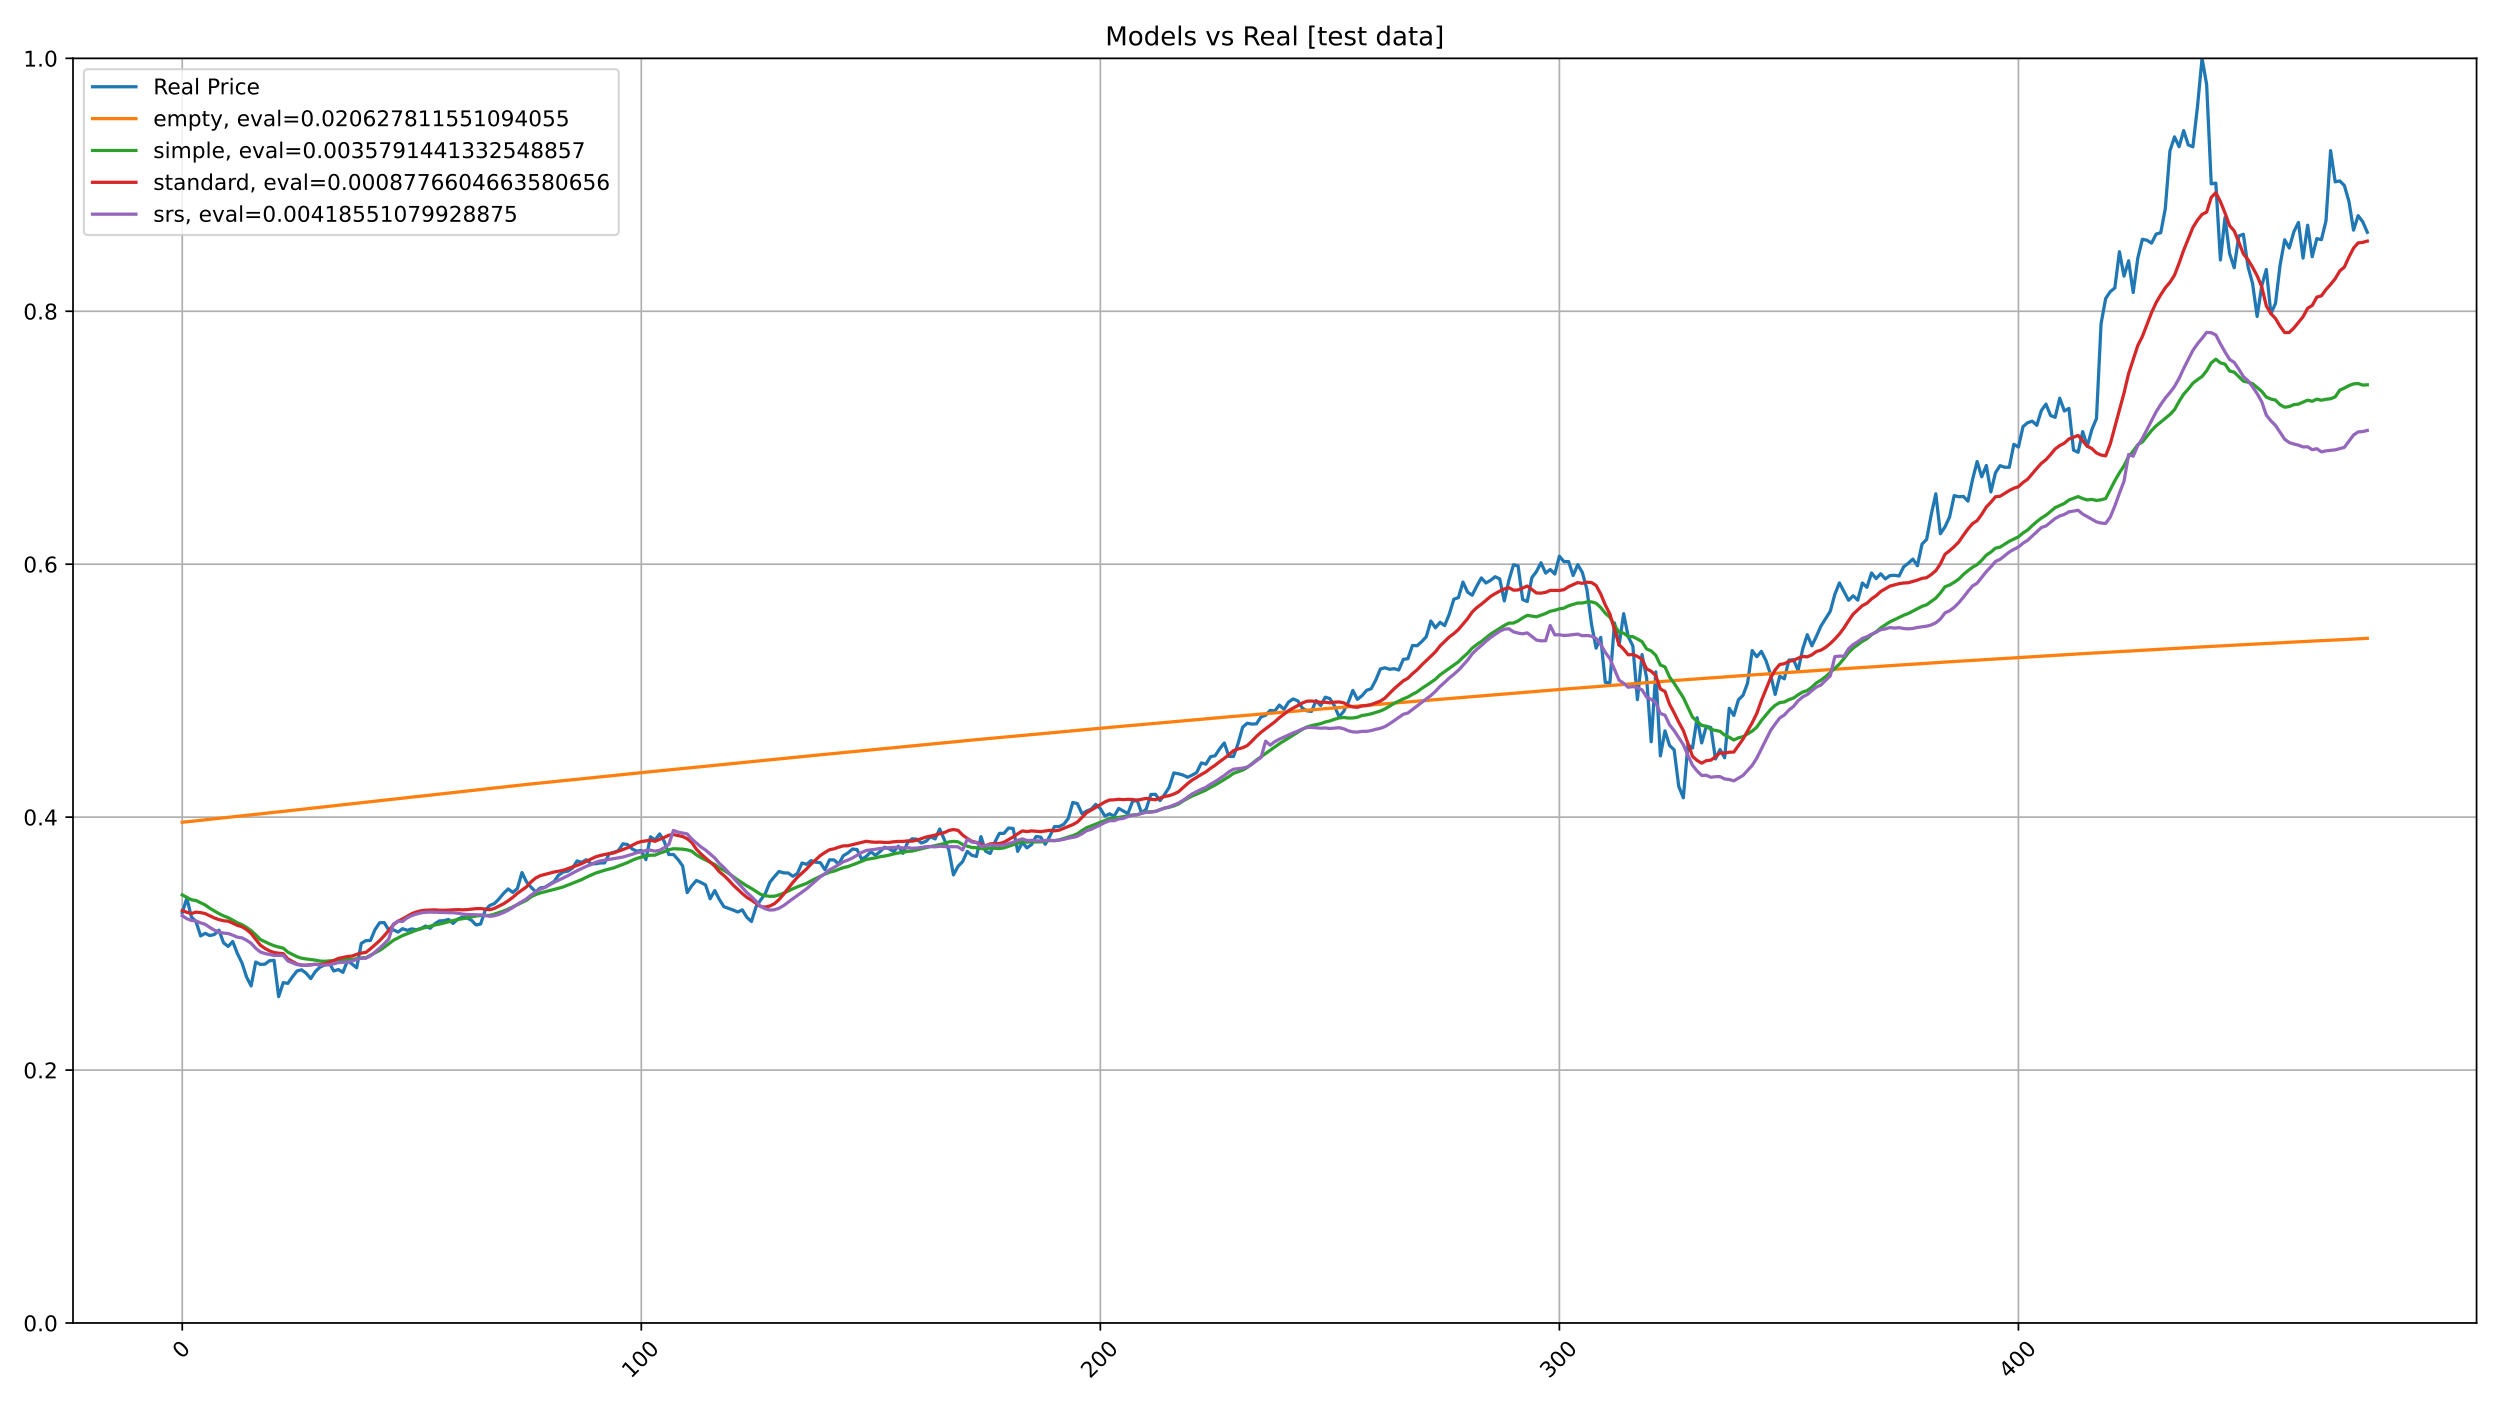 <?xml version="1.0" encoding="utf-8" standalone="no"?>
<!DOCTYPE svg PUBLIC "-//W3C//DTD SVG 1.1//EN"
  "http://www.w3.org/Graphics/SVG/1.1/DTD/svg11.dtd">
<!-- Created with matplotlib (https://matplotlib.org/) -->
<svg height="648pt" version="1.1" viewBox="0 0 1152 648" width="1152pt" xmlns="http://www.w3.org/2000/svg" xmlns:xlink="http://www.w3.org/1999/xlink">
 <defs>
  <style type="text/css">*{stroke-linecap:butt;stroke-linejoin:round;}</style>
 </defs>
 <g id="figure_1">
  <g id="patch_1">
   <path d="M 0 648 
L 1152 648 
L 1152 0 
L 0 0 
z
" style="fill:#ffffff;"/>
  </g>
  <g id="axes_1">
   <g id="patch_2">
    <path d="M 33.64 609.644 
L 1141.2 609.644 
L 1141.2 26.88 
L 33.64 26.88 
z
" style="fill:#ffffff;"/>
   </g>
   <g id="matplotlib.axis_1">
    <g id="xtick_1">
     <g id="line2d_1">
      <path clip-path="url(#pf21161e51c)" d="M 83.984 609.644 
L 83.984 26.88 
" style="fill:none;stroke:#b0b0b0;stroke-linecap:square;stroke-width:0.8;"/>
     </g>
     <g id="line2d_2">
      <defs>
       <path d="M 0 0 
L 0 3.5 
" id="ma50955ac19" style="stroke:#000000;stroke-width:0.8;"/>
      </defs>
      <g>
       <use style="stroke:#000000;stroke-width:0.8;" x="83.984" xlink:href="#ma50955ac19" y="609.644"/>
      </g>
     </g>
     <g id="text_1">
      <!-- 0 -->
      <g transform="translate(83.685 626.516)rotate(-45)scale(0.1 -0.1)">
       <defs>
        <path d="M 31.781 66.406 
Q 24.172 66.406 20.328 58.906 
Q 16.5 51.422 16.5 36.375 
Q 16.5 21.391 20.328 13.891 
Q 24.172 6.391 31.781 6.391 
Q 39.453 6.391 43.281 13.891 
Q 47.125 21.391 47.125 36.375 
Q 47.125 51.422 43.281 58.906 
Q 39.453 66.406 31.781 66.406 
z
M 31.781 74.219 
Q 44.047 74.219 50.516 64.516 
Q 56.984 54.828 56.984 36.375 
Q 56.984 17.969 50.516 8.266 
Q 44.047 -1.422 31.781 -1.422 
Q 19.531 -1.422 13.062 8.266 
Q 6.594 17.969 6.594 36.375 
Q 6.594 54.828 13.062 64.516 
Q 19.531 74.219 31.781 74.219 
z
" id="DejaVuSans-48"/>
       </defs>
       <use xlink:href="#DejaVuSans-48"/>
      </g>
     </g>
    </g>
    <g id="xtick_2">
     <g id="line2d_3">
      <path clip-path="url(#pf21161e51c)" d="M 295.512 609.644 
L 295.512 26.88 
" style="fill:none;stroke:#b0b0b0;stroke-linecap:square;stroke-width:0.8;"/>
     </g>
     <g id="line2d_4">
      <g>
       <use style="stroke:#000000;stroke-width:0.8;" x="295.512" xlink:href="#ma50955ac19" y="609.644"/>
      </g>
     </g>
     <g id="text_2">
      <!-- 100 -->
      <g transform="translate(290.714 635.514)rotate(-45)scale(0.1 -0.1)">
       <defs>
        <path d="M 12.406 8.297 
L 28.516 8.297 
L 28.516 63.922 
L 10.984 60.406 
L 10.984 69.391 
L 28.422 72.906 
L 38.281 72.906 
L 38.281 8.297 
L 54.391 8.297 
L 54.391 0 
L 12.406 0 
z
" id="DejaVuSans-49"/>
       </defs>
       <use xlink:href="#DejaVuSans-49"/>
       <use x="63.623" xlink:href="#DejaVuSans-48"/>
       <use x="127.246" xlink:href="#DejaVuSans-48"/>
      </g>
     </g>
    </g>
    <g id="xtick_3">
     <g id="line2d_5">
      <path clip-path="url(#pf21161e51c)" d="M 507.039 609.644 
L 507.039 26.88 
" style="fill:none;stroke:#b0b0b0;stroke-linecap:square;stroke-width:0.8;"/>
     </g>
     <g id="line2d_6">
      <g>
       <use style="stroke:#000000;stroke-width:0.8;" x="507.039" xlink:href="#ma50955ac19" y="609.644"/>
      </g>
     </g>
     <g id="text_3">
      <!-- 200 -->
      <g transform="translate(502.242 635.514)rotate(-45)scale(0.1 -0.1)">
       <defs>
        <path d="M 19.188 8.297 
L 53.609 8.297 
L 53.609 0 
L 7.328 0 
L 7.328 8.297 
Q 12.938 14.109 22.625 23.891 
Q 32.328 33.688 34.812 36.531 
Q 39.547 41.844 41.422 45.531 
Q 43.312 49.219 43.312 52.781 
Q 43.312 58.594 39.234 62.25 
Q 35.156 65.922 28.609 65.922 
Q 23.969 65.922 18.812 64.312 
Q 13.672 62.703 7.812 59.422 
L 7.812 69.391 
Q 13.766 71.781 18.938 73 
Q 24.125 74.219 28.422 74.219 
Q 39.75 74.219 46.484 68.547 
Q 53.219 62.891 53.219 53.422 
Q 53.219 48.922 51.531 44.891 
Q 49.859 40.875 45.406 35.406 
Q 44.188 33.984 37.641 27.219 
Q 31.109 20.453 19.188 8.297 
z
" id="DejaVuSans-50"/>
       </defs>
       <use xlink:href="#DejaVuSans-50"/>
       <use x="63.623" xlink:href="#DejaVuSans-48"/>
       <use x="127.246" xlink:href="#DejaVuSans-48"/>
      </g>
     </g>
    </g>
    <g id="xtick_4">
     <g id="line2d_7">
      <path clip-path="url(#pf21161e51c)" d="M 718.567 609.644 
L 718.567 26.88 
" style="fill:none;stroke:#b0b0b0;stroke-linecap:square;stroke-width:0.8;"/>
     </g>
     <g id="line2d_8">
      <g>
       <use style="stroke:#000000;stroke-width:0.8;" x="718.567" xlink:href="#ma50955ac19" y="609.644"/>
      </g>
     </g>
     <g id="text_4">
      <!-- 300 -->
      <g transform="translate(713.77 635.514)rotate(-45)scale(0.1 -0.1)">
       <defs>
        <path d="M 40.578 39.312 
Q 47.656 37.797 51.625 33 
Q 55.609 28.219 55.609 21.188 
Q 55.609 10.406 48.188 4.484 
Q 40.766 -1.422 27.094 -1.422 
Q 22.516 -1.422 17.656 -0.516 
Q 12.797 0.391 7.625 2.203 
L 7.625 11.719 
Q 11.719 9.328 16.594 8.109 
Q 21.484 6.891 26.812 6.891 
Q 36.078 6.891 40.938 10.547 
Q 45.797 14.203 45.797 21.188 
Q 45.797 27.641 41.281 31.266 
Q 36.766 34.906 28.719 34.906 
L 20.219 34.906 
L 20.219 43.016 
L 29.109 43.016 
Q 36.375 43.016 40.234 45.922 
Q 44.094 48.828 44.094 54.297 
Q 44.094 59.906 40.109 62.906 
Q 36.141 65.922 28.719 65.922 
Q 24.656 65.922 20.016 65.031 
Q 15.375 64.156 9.812 62.312 
L 9.812 71.094 
Q 15.438 72.656 20.344 73.438 
Q 25.25 74.219 29.594 74.219 
Q 40.828 74.219 47.359 69.109 
Q 53.906 64.016 53.906 55.328 
Q 53.906 49.266 50.438 45.094 
Q 46.969 40.922 40.578 39.312 
z
" id="DejaVuSans-51"/>
       </defs>
       <use xlink:href="#DejaVuSans-51"/>
       <use x="63.623" xlink:href="#DejaVuSans-48"/>
       <use x="127.246" xlink:href="#DejaVuSans-48"/>
      </g>
     </g>
    </g>
    <g id="xtick_5">
     <g id="line2d_9">
      <path clip-path="url(#pf21161e51c)" d="M 930.095 609.644 
L 930.095 26.88 
" style="fill:none;stroke:#b0b0b0;stroke-linecap:square;stroke-width:0.8;"/>
     </g>
     <g id="line2d_10">
      <g>
       <use style="stroke:#000000;stroke-width:0.8;" x="930.095" xlink:href="#ma50955ac19" y="609.644"/>
      </g>
     </g>
     <g id="text_5">
      <!-- 400 -->
      <g transform="translate(925.298 635.514)rotate(-45)scale(0.1 -0.1)">
       <defs>
        <path d="M 37.797 64.312 
L 12.891 25.391 
L 37.797 25.391 
z
M 35.203 72.906 
L 47.609 72.906 
L 47.609 25.391 
L 58.016 25.391 
L 58.016 17.188 
L 47.609 17.188 
L 47.609 0 
L 37.797 0 
L 37.797 17.188 
L 4.891 17.188 
L 4.891 26.703 
z
" id="DejaVuSans-52"/>
       </defs>
       <use xlink:href="#DejaVuSans-52"/>
       <use x="63.623" xlink:href="#DejaVuSans-48"/>
       <use x="127.246" xlink:href="#DejaVuSans-48"/>
      </g>
     </g>
    </g>
   </g>
   <g id="matplotlib.axis_2">
    <g id="ytick_1">
     <g id="line2d_11">
      <path clip-path="url(#pf21161e51c)" d="M 33.64 609.644 
L 1141.2 609.644 
" style="fill:none;stroke:#b0b0b0;stroke-linecap:square;stroke-width:0.8;"/>
     </g>
     <g id="line2d_12">
      <defs>
       <path d="M 0 0 
L -3.5 0 
" id="m2477fabb5f" style="stroke:#000000;stroke-width:0.8;"/>
      </defs>
      <g>
       <use style="stroke:#000000;stroke-width:0.8;" x="33.64" xlink:href="#m2477fabb5f" y="609.644"/>
      </g>
     </g>
     <g id="text_6">
      <!-- 0.0 -->
      <g transform="translate(10.737 613.444)scale(0.1 -0.1)">
       <defs>
        <path d="M 10.688 12.406 
L 21 12.406 
L 21 0 
L 10.688 0 
z
" id="DejaVuSans-46"/>
       </defs>
       <use xlink:href="#DejaVuSans-48"/>
       <use x="63.623" xlink:href="#DejaVuSans-46"/>
       <use x="95.41" xlink:href="#DejaVuSans-48"/>
      </g>
     </g>
    </g>
    <g id="ytick_2">
     <g id="line2d_13">
      <path clip-path="url(#pf21161e51c)" d="M 33.64 493.092 
L 1141.2 493.092 
" style="fill:none;stroke:#b0b0b0;stroke-linecap:square;stroke-width:0.8;"/>
     </g>
     <g id="line2d_14">
      <g>
       <use style="stroke:#000000;stroke-width:0.8;" x="33.64" xlink:href="#m2477fabb5f" y="493.092"/>
      </g>
     </g>
     <g id="text_7">
      <!-- 0.2 -->
      <g transform="translate(10.737 496.891)scale(0.1 -0.1)">
       <use xlink:href="#DejaVuSans-48"/>
       <use x="63.623" xlink:href="#DejaVuSans-46"/>
       <use x="95.41" xlink:href="#DejaVuSans-50"/>
      </g>
     </g>
    </g>
    <g id="ytick_3">
     <g id="line2d_15">
      <path clip-path="url(#pf21161e51c)" d="M 33.64 376.539 
L 1141.2 376.539 
" style="fill:none;stroke:#b0b0b0;stroke-linecap:square;stroke-width:0.8;"/>
     </g>
     <g id="line2d_16">
      <g>
       <use style="stroke:#000000;stroke-width:0.8;" x="33.64" xlink:href="#m2477fabb5f" y="376.539"/>
      </g>
     </g>
     <g id="text_8">
      <!-- 0.4 -->
      <g transform="translate(10.737 380.338)scale(0.1 -0.1)">
       <use xlink:href="#DejaVuSans-48"/>
       <use x="63.623" xlink:href="#DejaVuSans-46"/>
       <use x="95.41" xlink:href="#DejaVuSans-52"/>
      </g>
     </g>
    </g>
    <g id="ytick_4">
     <g id="line2d_17">
      <path clip-path="url(#pf21161e51c)" d="M 33.64 259.986 
L 1141.2 259.986 
" style="fill:none;stroke:#b0b0b0;stroke-linecap:square;stroke-width:0.8;"/>
     </g>
     <g id="line2d_18">
      <g>
       <use style="stroke:#000000;stroke-width:0.8;" x="33.64" xlink:href="#m2477fabb5f" y="259.986"/>
      </g>
     </g>
     <g id="text_9">
      <!-- 0.6 -->
      <g transform="translate(10.737 263.785)scale(0.1 -0.1)">
       <defs>
        <path d="M 33.016 40.375 
Q 26.375 40.375 22.484 35.828 
Q 18.609 31.297 18.609 23.391 
Q 18.609 15.531 22.484 10.953 
Q 26.375 6.391 33.016 6.391 
Q 39.656 6.391 43.531 10.953 
Q 47.406 15.531 47.406 23.391 
Q 47.406 31.297 43.531 35.828 
Q 39.656 40.375 33.016 40.375 
z
M 52.594 71.297 
L 52.594 62.312 
Q 48.875 64.062 45.094 64.984 
Q 41.312 65.922 37.594 65.922 
Q 27.828 65.922 22.672 59.328 
Q 17.531 52.734 16.797 39.406 
Q 19.672 43.656 24.016 45.922 
Q 28.375 48.188 33.594 48.188 
Q 44.578 48.188 50.953 41.516 
Q 57.328 34.859 57.328 23.391 
Q 57.328 12.156 50.688 5.359 
Q 44.047 -1.422 33.016 -1.422 
Q 20.359 -1.422 13.672 8.266 
Q 6.984 17.969 6.984 36.375 
Q 6.984 53.656 15.188 63.938 
Q 23.391 74.219 37.203 74.219 
Q 40.922 74.219 44.703 73.484 
Q 48.484 72.75 52.594 71.297 
z
" id="DejaVuSans-54"/>
       </defs>
       <use xlink:href="#DejaVuSans-48"/>
       <use x="63.623" xlink:href="#DejaVuSans-46"/>
       <use x="95.41" xlink:href="#DejaVuSans-54"/>
      </g>
     </g>
    </g>
    <g id="ytick_5">
     <g id="line2d_19">
      <path clip-path="url(#pf21161e51c)" d="M 33.64 143.433 
L 1141.2 143.433 
" style="fill:none;stroke:#b0b0b0;stroke-linecap:square;stroke-width:0.8;"/>
     </g>
     <g id="line2d_20">
      <g>
       <use style="stroke:#000000;stroke-width:0.8;" x="33.64" xlink:href="#m2477fabb5f" y="143.433"/>
      </g>
     </g>
     <g id="text_10">
      <!-- 0.8 -->
      <g transform="translate(10.737 147.232)scale(0.1 -0.1)">
       <defs>
        <path d="M 31.781 34.625 
Q 24.75 34.625 20.719 30.859 
Q 16.703 27.094 16.703 20.516 
Q 16.703 13.922 20.719 10.156 
Q 24.75 6.391 31.781 6.391 
Q 38.812 6.391 42.859 10.172 
Q 46.922 13.969 46.922 20.516 
Q 46.922 27.094 42.891 30.859 
Q 38.875 34.625 31.781 34.625 
z
M 21.922 38.812 
Q 15.578 40.375 12.031 44.719 
Q 8.5 49.078 8.5 55.328 
Q 8.5 64.062 14.719 69.141 
Q 20.953 74.219 31.781 74.219 
Q 42.672 74.219 48.875 69.141 
Q 55.078 64.062 55.078 55.328 
Q 55.078 49.078 51.531 44.719 
Q 48 40.375 41.703 38.812 
Q 48.828 37.156 52.797 32.312 
Q 56.781 27.484 56.781 20.516 
Q 56.781 9.906 50.312 4.234 
Q 43.844 -1.422 31.781 -1.422 
Q 19.734 -1.422 13.25 4.234 
Q 6.781 9.906 6.781 20.516 
Q 6.781 27.484 10.781 32.312 
Q 14.797 37.156 21.922 38.812 
z
M 18.312 54.391 
Q 18.312 48.734 21.844 45.562 
Q 25.391 42.391 31.781 42.391 
Q 38.141 42.391 41.719 45.562 
Q 45.312 48.734 45.312 54.391 
Q 45.312 60.062 41.719 63.234 
Q 38.141 66.406 31.781 66.406 
Q 25.391 66.406 21.844 63.234 
Q 18.312 60.062 18.312 54.391 
z
" id="DejaVuSans-56"/>
       </defs>
       <use xlink:href="#DejaVuSans-48"/>
       <use x="63.623" xlink:href="#DejaVuSans-46"/>
       <use x="95.41" xlink:href="#DejaVuSans-56"/>
      </g>
     </g>
    </g>
    <g id="ytick_6">
     <g id="line2d_21">
      <path clip-path="url(#pf21161e51c)" d="M 33.64 26.88 
L 1141.2 26.88 
" style="fill:none;stroke:#b0b0b0;stroke-linecap:square;stroke-width:0.8;"/>
     </g>
     <g id="line2d_22">
      <g>
       <use style="stroke:#000000;stroke-width:0.8;" x="33.64" xlink:href="#m2477fabb5f" y="26.88"/>
      </g>
     </g>
     <g id="text_11">
      <!-- 1.0 -->
      <g transform="translate(10.737 30.679)scale(0.1 -0.1)">
       <use xlink:href="#DejaVuSans-49"/>
       <use x="63.623" xlink:href="#DejaVuSans-46"/>
       <use x="95.41" xlink:href="#DejaVuSans-48"/>
      </g>
     </g>
    </g>
   </g>
   <g id="line2d_23">
    <path clip-path="url(#pf21161e51c)" d="M 83.984 420.528 
L 86.099 413.889 
L 88.214 422.539 
L 90.329 424.635 
L 92.445 431.263 
L 94.56 430.082 
L 96.675 431.114 
L 98.791 430.614 
L 100.906 428.646 
L 103.021 434.466 
L 105.136 436.104 
L 107.252 433.838 
L 109.367 439.349 
L 111.482 443.669 
L 113.598 450.159 
L 115.713 454.308 
L 117.828 443.307 
L 119.943 444.392 
L 122.059 444.307 
L 124.174 442.701 
L 126.289 442.509 
L 128.404 459.245 
L 130.52 452.787 
L 132.635 453.138 
L 134.75 450.137 
L 136.866 447.414 
L 138.981 446.892 
L 141.096 448.499 
L 143.211 450.935 
L 145.327 447.669 
L 147.442 445.679 
L 151.673 443.679 
L 153.788 447.424 
L 155.903 446.765 
L 158.018 448.062 
L 160.134 442.679 
L 162.249 444.233 
L 164.364 445.956 
L 166.48 434.71 
L 168.595 433.444 
L 170.71 433.359 
L 172.825 428.327 
L 174.941 425.21 
L 177.056 425.146 
L 179.171 428.657 
L 181.286 428.444 
L 183.402 429.491 
L 185.517 427.931 
L 187.632 428.69 
L 189.748 428.027 
L 191.863 428.433 
L 193.978 427.888 
L 196.093 426.713 
L 198.209 427.749 
L 200.324 425.708 
L 202.439 424.362 
L 204.555 424.255 
L 206.67 423.678 
L 208.785 425.516 
L 210.9 423.571 
L 213.016 422.631 
L 215.131 422.973 
L 217.246 424.052 
L 219.361 426.211 
L 221.477 425.773 
L 223.592 419.372 
L 225.707 417.225 
L 227.823 416.37 
L 229.938 414.212 
L 232.053 411.658 
L 234.168 409.628 
L 236.284 411.22 
L 238.399 409.478 
L 240.514 402.073 
L 242.63 406.39 
L 244.745 408.859 
L 246.86 410.942 
L 248.975 409.147 
L 251.091 408.88 
L 255.321 406.187 
L 257.437 403.217 
L 259.552 401.796 
L 261.667 401.432 
L 263.782 400.033 
L 265.898 396.721 
L 268.013 397.361 
L 270.128 396.165 
L 272.243 397.949 
L 274.359 398.035 
L 276.474 397.65 
L 278.589 397.628 
L 280.705 393.483 
L 284.935 391.987 
L 287.05 388.835 
L 289.166 389.177 
L 291.281 391.186 
L 293.396 392.233 
L 295.512 391.902 
L 297.627 396.111 
L 299.742 385.587 
L 301.857 387.051 
L 303.973 384.273 
L 306.088 387.766 
L 308.203 393.772 
L 310.318 393.728 
L 312.434 396.058 
L 314.549 399.018 
L 316.664 411.31 
L 318.78 408.157 
L 320.895 405.732 
L 323.01 406.634 
L 325.125 407.792 
L 327.241 414.131 
L 329.356 410.367 
L 331.471 414.464 
L 333.587 417.811 
L 337.817 419.344 
L 339.932 420.257 
L 342.048 419.27 
L 344.163 422.734 
L 346.278 424.633 
L 348.393 417.832 
L 350.509 414.721 
L 352.624 411.847 
L 354.739 406.558 
L 356.855 403.952 
L 358.97 401.56 
L 361.085 402.225 
L 363.2 402.268 
L 365.316 403.78 
L 367.431 402.547 
L 369.546 397.655 
L 371.662 398.277 
L 373.777 396.572 
L 375.892 397.301 
L 378.007 397.516 
L 380.123 400.745 
L 382.238 396.207 
L 384.353 396.272 
L 386.469 398.224 
L 388.584 394.33 
L 390.699 393.064 
L 392.814 391.262 
L 394.93 391.455 
L 397.045 395.971 
L 399.16 394.663 
L 401.275 392.528 
L 403.391 394.116 
L 405.506 392.453 
L 407.621 390.404 
L 409.737 391.166 
L 411.852 392.399 
L 413.967 389.922 
L 416.082 393.215 
L 418.198 388.248 
L 420.313 386.511 
L 422.428 386.693 
L 424.544 388.463 
L 426.659 387.69 
L 428.774 385.609 
L 430.889 386.575 
L 433.005 382.005 
L 437.235 391.681 
L 439.35 403.137 
L 441.466 399.211 
L 443.581 397.022 
L 445.696 392.313 
L 447.812 394.105 
L 449.927 394.654 
L 452.042 385.512 
L 454.157 392.21 
L 456.273 393.297 
L 458.388 388.172 
L 460.503 384.026 
L 462.619 384.016 
L 464.734 381.561 
L 466.849 381.754 
L 468.964 392.328 
L 471.08 388.183 
L 473.195 390.691 
L 475.31 389.216 
L 477.425 385.469 
L 479.541 385.76 
L 481.656 389.033 
L 483.771 385.275 
L 485.887 380.872 
L 488.002 380.893 
L 490.117 379.913 
L 492.232 377.189 
L 494.348 369.77 
L 496.463 370.308 
L 498.578 374.982 
L 500.694 373.743 
L 502.809 372.882 
L 504.924 370.653 
L 507.039 372.602 
L 509.155 376.08 
L 511.27 375.014 
L 513.385 376.133 
L 515.501 372.526 
L 519.731 374.906 
L 521.846 369.361 
L 523.962 368.693 
L 526.077 374.755 
L 528.192 372.752 
L 530.307 366.087 
L 532.423 366.033 
L 534.538 368.898 
L 536.653 366.066 
L 538.769 362.771 
L 540.884 356.181 
L 542.999 356.547 
L 545.114 357.14 
L 547.23 358.162 
L 549.345 357.183 
L 551.46 355.966 
L 553.576 351.551 
L 555.691 352.143 
L 557.806 348.676 
L 559.921 348.245 
L 562.037 345.015 
L 564.152 342.355 
L 566.267 348.558 
L 568.382 348.59 
L 570.498 342.668 
L 572.613 335.066 
L 574.728 333.257 
L 576.844 333.655 
L 578.959 333.537 
L 581.074 330.349 
L 583.189 329.583 
L 585.305 327.358 
L 587.42 327.617 
L 589.535 324.906 
L 591.651 326.882 
L 593.766 323.513 
L 595.881 322.066 
L 597.996 322.941 
L 600.112 326.289 
L 602.227 327.563 
L 604.342 327.812 
L 606.458 322.854 
L 608.573 325.101 
L 610.688 321.267 
L 612.803 321.904 
L 614.919 325.241 
L 617.034 330.328 
L 619.149 327.855 
L 621.264 323.708 
L 623.38 318.167 
L 625.495 322.26 
L 627.61 320.576 
L 629.726 318.103 
L 631.841 317.357 
L 633.956 313.372 
L 636.071 308.286 
L 638.187 307.692 
L 640.302 308.415 
L 642.417 308.113 
L 644.533 308.739 
L 646.648 303.815 
L 648.763 303.523 
L 650.878 297.432 
L 652.994 297.551 
L 655.109 295.693 
L 657.224 293.393 
L 659.339 286.157 
L 661.455 289.31 
L 663.57 286.751 
L 665.685 288.274 
L 667.801 283.09 
L 669.916 276.135 
L 672.031 275.379 
L 674.146 268.219 
L 676.262 272.841 
L 678.377 274.288 
L 680.492 270.076 
L 682.608 266.307 
L 684.723 268.64 
L 686.838 267.42 
L 688.953 265.767 
L 691.069 266.761 
L 693.184 276.869 
L 695.299 267.431 
L 697.414 260.249 
L 699.53 260.756 
L 701.645 276.265 
L 703.76 277.183 
L 705.876 266.178 
L 707.991 263.37 
L 710.106 259.309 
L 712.221 264.072 
L 714.337 262.426 
L 716.452 264.527 
L 718.567 256.31 
L 720.683 258.832 
L 722.798 258.745 
L 724.913 265.187 
L 727.028 260.186 
L 729.144 263.779 
L 731.259 271.628 
L 733.374 287.726 
L 735.49 298.66 
L 737.605 293.712 
L 739.72 314.422 
L 741.835 314.595 
L 743.951 287.044 
L 746.066 297.317 
L 748.181 282.789 
L 750.296 293.42 
L 752.412 297.632 
L 754.527 322.379 
L 756.642 301.626 
L 758.758 312.354 
L 760.873 341.8 
L 762.988 309.605 
L 765.103 348.317 
L 767.219 336.788 
L 769.334 343.489 
L 771.449 345.535 
L 773.565 362.358 
L 775.68 367.63 
L 777.795 343.261 
L 779.91 344.734 
L 782.026 330.747 
L 784.141 342.33 
L 786.256 334.677 
L 788.371 335.24 
L 790.487 349.724 
L 792.602 345.372 
L 794.717 349.183 
L 796.833 326.384 
L 798.948 329.675 
L 801.063 322.487 
L 803.178 320.408 
L 805.294 314.714 
L 807.409 299.775 
L 809.524 302.611 
L 811.64 300.164 
L 813.755 304.376 
L 815.87 310.73 
L 817.985 319.997 
L 820.101 311.629 
L 822.216 312.787 
L 824.331 304.192 
L 826.447 303.975 
L 828.562 308.944 
L 830.677 299.039 
L 832.792 292.468 
L 834.908 297.588 
L 837.023 293.16 
L 839.138 288.397 
L 843.369 281.707 
L 845.484 273.902 
L 847.599 268.605 
L 851.83 276.593 
L 853.945 274.542 
L 856.06 276.528 
L 858.176 268.659 
L 860.291 270.635 
L 862.406 264.024 
L 864.522 266.608 
L 866.637 264.393 
L 868.752 266.738 
L 870.867 265.24 
L 872.983 265.088 
L 875.098 265.424 
L 877.213 261.18 
L 879.328 259.563 
L 881.444 257.631 
L 883.559 260.67 
L 885.674 250.706 
L 887.79 248.578 
L 889.905 237.149 
L 892.02 227.543 
L 894.135 245.93 
L 896.251 242.782 
L 898.366 238.234 
L 900.481 228.368 
L 902.597 228.9 
L 904.712 228.748 
L 906.827 230.929 
L 908.942 220.998 
L 911.058 212.683 
L 913.173 219.706 
L 915.288 214.518 
L 917.403 226.685 
L 919.519 217.839 
L 921.634 214.562 
L 923.749 215.31 
L 925.865 215.31 
L 927.98 204.738 
L 930.095 205.997 
L 932.21 196.576 
L 934.326 194.796 
L 936.441 194.068 
L 938.556 195.99 
L 940.672 189.13 
L 942.787 186.232 
L 944.902 191.453 
L 947.017 192.299 
L 949.133 183.485 
L 951.248 189.379 
L 953.363 188.196 
L 955.479 207.419 
L 957.594 208.418 
L 959.709 198.888 
L 961.824 205.65 
L 963.94 197.889 
L 966.055 192.896 
L 968.17 149.175 
L 970.285 137.55 
L 972.401 134.392 
L 974.516 132.666 
L 976.631 115.994 
L 978.747 127.217 
L 980.862 120.192 
L 982.977 134.775 
L 985.092 118.963 
L 987.208 110.264 
L 989.323 110.71 
L 991.438 112.015 
L 993.554 107.861 
L 995.669 107.23 
L 997.784 96.062 
L 999.899 69.551 
L 1002.015 63.081 
L 1004.13 67.572 
L 1006.245 60.188 
L 1008.36 66.767 
L 1010.476 67.648 
L 1012.591 49.238 
L 1014.706 26.88 
L 1016.822 38.972 
L 1018.937 84.731 
L 1021.052 84.383 
L 1023.167 119.79 
L 1025.283 100.216 
L 1027.398 116.876 
L 1029.513 123.357 
L 1031.629 108.763 
L 1033.744 107.959 
L 1035.859 122.791 
L 1037.974 130.577 
L 1040.09 145.801 
L 1042.205 131.708 
L 1044.32 124.183 
L 1046.436 144.583 
L 1048.551 139.799 
L 1050.666 122.139 
L 1052.781 110.482 
L 1054.897 114.266 
L 1057.012 106.784 
L 1059.127 102.522 
L 1061.242 118.92 
L 1063.358 103.783 
L 1065.473 118.311 
L 1067.588 109.96 
L 1069.704 110.438 
L 1071.819 101.739 
L 1073.934 69.42 
L 1076.049 83.774 
L 1078.165 83.383 
L 1080.28 85.471 
L 1082.395 92.822 
L 1084.511 106.045 
L 1086.626 99.39 
L 1088.741 102.174 
L 1090.856 107.045 
L 1090.856 107.045 
" style="fill:none;stroke:#1f77b4;stroke-linecap:square;stroke-width:1.5;"/>
   </g>
   <g id="line2d_24">
    <path clip-path="url(#pf21161e51c)" d="M 83.984 378.895 
L 128.404 374.099 
L 242.63 361.461 
L 299.742 355.608 
L 375.892 348.012 
L 449.927 340.833 
L 513.385 334.99 
L 566.267 330.297 
L 600.112 327.421 
L 720.683 317.547 
L 769.334 313.747 
L 809.524 310.855 
L 849.715 308.122 
L 898.366 304.953 
L 959.709 301.204 
L 1014.706 298.086 
L 1057.012 295.853 
L 1090.856 294.147 
L 1090.856 294.147 
" style="fill:none;stroke:#ff7f0e;stroke-linecap:square;stroke-width:1.5;"/>
   </g>
   <g id="line2d_25">
    <path clip-path="url(#pf21161e51c)" d="M 83.984 412.373 
L 88.214 414.626 
L 90.329 414.962 
L 94.56 417.021 
L 96.675 418.526 
L 100.906 420.994 
L 103.021 422.051 
L 105.136 422.821 
L 109.367 425.199 
L 111.482 426.073 
L 113.598 427.338 
L 115.713 428.844 
L 117.828 430.781 
L 119.943 432.914 
L 124.174 434.934 
L 126.289 435.802 
L 128.404 436.406 
L 130.52 436.892 
L 132.635 438.728 
L 136.866 440.863 
L 138.981 441.54 
L 141.096 441.894 
L 145.327 442.429 
L 147.442 442.866 
L 149.557 442.955 
L 153.788 442.617 
L 155.903 442.289 
L 162.249 442.182 
L 164.364 441.725 
L 166.48 441.43 
L 168.595 441.287 
L 174.941 437.95 
L 177.056 436.479 
L 181.286 433.295 
L 185.517 431.109 
L 191.863 428.627 
L 193.978 427.933 
L 200.324 426.248 
L 202.439 425.842 
L 210.9 423.682 
L 213.016 423.379 
L 219.361 422.102 
L 221.477 421.858 
L 225.707 421.803 
L 227.823 421.225 
L 232.053 419.792 
L 234.168 418.92 
L 242.63 414.834 
L 244.745 413.266 
L 246.86 412.219 
L 248.975 411.462 
L 253.206 410.386 
L 257.437 409.3 
L 259.552 408.681 
L 268.013 405.331 
L 270.128 404.246 
L 274.359 402.36 
L 278.589 401.02 
L 282.82 399.904 
L 289.166 397.469 
L 291.281 396.461 
L 293.396 395.581 
L 295.512 394.957 
L 299.742 394.048 
L 301.857 394.052 
L 303.973 393.119 
L 306.088 392.447 
L 308.203 391.569 
L 310.318 391.088 
L 314.549 391.28 
L 316.664 391.617 
L 318.78 392.224 
L 320.895 393.922 
L 323.01 395.209 
L 329.356 398.389 
L 331.471 399.955 
L 333.587 401.039 
L 335.702 402.419 
L 339.932 405.446 
L 344.163 408.241 
L 346.278 409.395 
L 350.509 412.114 
L 352.624 412.742 
L 354.739 413.022 
L 356.855 412.973 
L 358.97 412.395 
L 361.085 411.57 
L 365.316 409.572 
L 367.431 408.644 
L 371.662 407.077 
L 373.777 405.885 
L 380.123 402.764 
L 382.238 401.899 
L 384.353 401.406 
L 388.584 399.82 
L 390.699 399.331 
L 394.93 397.73 
L 399.16 396.036 
L 403.391 395.312 
L 405.506 394.78 
L 407.621 394.462 
L 409.737 394.031 
L 411.852 393.469 
L 413.967 393.038 
L 416.082 392.761 
L 418.198 392.293 
L 420.313 392.183 
L 428.774 390.075 
L 430.889 389.676 
L 433.005 389.132 
L 435.12 388.734 
L 437.235 387.956 
L 439.35 387.71 
L 441.466 387.903 
L 443.581 389.131 
L 445.696 389.913 
L 447.812 390.502 
L 449.927 390.649 
L 454.157 391.287 
L 456.273 390.742 
L 460.503 391.019 
L 462.619 390.69 
L 468.964 388.551 
L 471.08 387.792 
L 473.195 388.04 
L 475.31 387.862 
L 477.425 387.968 
L 479.541 387.939 
L 483.771 387.317 
L 485.887 387.353 
L 488.002 387.035 
L 494.348 385.074 
L 496.463 384.201 
L 498.578 382.72 
L 500.694 381.416 
L 504.924 379.755 
L 511.27 377.242 
L 517.616 376.36 
L 519.731 375.865 
L 521.846 375.559 
L 523.962 375.391 
L 528.192 374.106 
L 530.307 374.085 
L 532.423 373.864 
L 536.653 372.379 
L 538.769 371.993 
L 540.884 371.366 
L 542.999 370.506 
L 545.114 369.122 
L 547.23 367.902 
L 549.345 366.82 
L 555.691 364.059 
L 557.806 362.809 
L 559.921 361.748 
L 566.267 357.867 
L 568.382 356.369 
L 572.613 354.86 
L 574.728 353.673 
L 578.959 350.227 
L 589.535 342.701 
L 597.996 337.411 
L 600.112 336.102 
L 602.227 335.015 
L 604.342 334.347 
L 608.573 333.469 
L 610.688 332.679 
L 612.803 332.226 
L 614.919 331.455 
L 617.034 330.852 
L 619.149 330.616 
L 621.264 330.865 
L 623.38 330.853 
L 625.495 330.501 
L 627.61 329.706 
L 629.726 329.397 
L 631.841 328.923 
L 636.071 327.631 
L 638.187 326.676 
L 642.417 324.118 
L 646.648 322.039 
L 648.763 321.182 
L 650.878 319.943 
L 652.994 318.833 
L 655.109 317.261 
L 659.339 314.466 
L 661.455 312.974 
L 663.57 310.968 
L 672.031 304.975 
L 674.146 302.901 
L 676.262 301.019 
L 678.377 298.659 
L 680.492 297.016 
L 682.608 295.623 
L 686.838 292.206 
L 693.184 288.208 
L 695.299 287.136 
L 697.414 287.099 
L 699.53 286.123 
L 701.645 284.709 
L 703.76 283.562 
L 707.991 284.222 
L 712.221 282.709 
L 714.337 281.666 
L 716.452 281.199 
L 718.567 280.574 
L 720.683 280.223 
L 722.798 279.14 
L 727.028 277.861 
L 729.144 277.884 
L 731.259 277.387 
L 733.374 277.331 
L 735.49 277.965 
L 737.605 279.934 
L 739.72 282.572 
L 741.835 284.442 
L 743.951 288.14 
L 746.066 291.342 
L 748.181 291.756 
L 750.296 293.365 
L 752.412 293.355 
L 754.527 294.44 
L 756.642 295.676 
L 758.758 299.032 
L 760.873 299.937 
L 762.988 301.971 
L 765.103 306.452 
L 767.219 307.3 
L 769.334 311.988 
L 771.449 314.857 
L 775.68 321.462 
L 779.91 330.471 
L 784.141 334.257 
L 786.256 334.66 
L 788.371 336.12 
L 792.602 337.015 
L 794.717 338.704 
L 796.833 339.705 
L 798.948 340.989 
L 801.063 339.985 
L 803.178 339.472 
L 807.409 336.889 
L 809.524 335.078 
L 811.64 332.019 
L 815.87 326.965 
L 817.985 325.005 
L 820.101 323.768 
L 822.216 323.475 
L 824.331 322.405 
L 826.447 321.646 
L 828.562 320.174 
L 830.677 318.894 
L 832.792 318.197 
L 834.908 316.616 
L 837.023 314.659 
L 839.138 313.404 
L 841.253 311.808 
L 845.484 308.023 
L 847.599 305.981 
L 849.715 303.44 
L 851.83 300.715 
L 853.945 298.647 
L 858.176 295.525 
L 860.291 294.315 
L 862.406 292.506 
L 864.522 291.153 
L 866.637 289.32 
L 870.867 286.562 
L 877.213 283.502 
L 879.328 282.696 
L 885.674 279.388 
L 887.79 278.676 
L 892.02 275.608 
L 894.135 273.249 
L 896.251 270.38 
L 898.366 269.559 
L 900.481 268.326 
L 902.597 266.858 
L 904.712 264.722 
L 906.827 262.976 
L 908.942 261.394 
L 911.058 260.179 
L 913.173 258.186 
L 915.288 255.794 
L 917.403 254.385 
L 919.519 252.582 
L 921.634 252.121 
L 925.865 249.429 
L 930.095 247.368 
L 932.21 245.578 
L 934.326 244.239 
L 936.441 242.209 
L 938.556 240.378 
L 940.672 238.712 
L 942.787 237.41 
L 947.017 233.917 
L 951.248 231.979 
L 953.363 230.412 
L 957.594 228.818 
L 959.709 229.738 
L 961.824 230.371 
L 963.94 230.116 
L 966.055 230.622 
L 968.17 230.315 
L 970.285 229.732 
L 974.516 221.53 
L 976.631 217.893 
L 978.747 214.602 
L 980.862 210.367 
L 982.977 207.858 
L 985.092 204.926 
L 987.208 203.676 
L 991.438 198.383 
L 993.554 196.234 
L 999.899 191.008 
L 1002.015 188.761 
L 1004.13 184.945 
L 1006.245 181.632 
L 1008.36 179.264 
L 1010.476 176.598 
L 1012.591 174.95 
L 1014.706 173.491 
L 1016.822 170.839 
L 1018.937 167.245 
L 1021.052 165.509 
L 1023.167 167.214 
L 1025.283 167.788 
L 1027.398 170.922 
L 1029.513 171.487 
L 1033.744 175.613 
L 1035.859 176.128 
L 1037.974 176.782 
L 1042.205 180.338 
L 1044.32 182.967 
L 1046.436 183.887 
L 1048.551 184.357 
L 1050.666 186.505 
L 1052.781 187.646 
L 1054.897 187.335 
L 1057.012 186.463 
L 1059.127 186.215 
L 1063.358 184.397 
L 1065.473 184.927 
L 1067.588 183.914 
L 1069.704 184.431 
L 1071.819 183.973 
L 1073.934 183.759 
L 1076.049 182.89 
L 1078.165 179.795 
L 1080.28 178.814 
L 1082.395 177.692 
L 1084.511 176.889 
L 1086.626 176.718 
L 1088.741 177.446 
L 1090.856 177.321 
L 1090.856 177.321 
" style="fill:none;stroke:#2ca02c;stroke-linecap:square;stroke-width:1.5;"/>
   </g>
   <g id="line2d_26">
    <path clip-path="url(#pf21161e51c)" d="M 83.984 419.613 
L 86.099 420.377 
L 88.214 420.935 
L 90.329 420.309 
L 92.445 420.533 
L 94.56 420.986 
L 98.791 423.015 
L 100.906 423.747 
L 103.021 424.273 
L 105.136 424.479 
L 107.252 425.381 
L 109.367 426.411 
L 111.482 427.034 
L 113.598 428.337 
L 115.713 430.134 
L 119.943 435.511 
L 122.059 437.005 
L 124.174 438.155 
L 126.289 438.91 
L 128.404 439.239 
L 130.52 439.452 
L 132.635 441.867 
L 136.866 444.219 
L 138.981 444.725 
L 141.096 444.75 
L 145.327 444.339 
L 147.442 444.458 
L 149.557 444.117 
L 151.673 443.444 
L 153.788 442.624 
L 155.903 441.646 
L 160.134 440.769 
L 162.249 440.566 
L 164.364 439.754 
L 166.48 439.179 
L 168.595 438.876 
L 170.71 437.195 
L 174.941 433.453 
L 177.056 431.184 
L 181.286 426.18 
L 183.402 424.503 
L 185.517 423.44 
L 189.748 421.033 
L 191.863 420.224 
L 193.978 419.677 
L 196.093 419.434 
L 200.324 419.268 
L 202.439 419.428 
L 204.555 419.457 
L 210.9 419.144 
L 213.016 419.255 
L 215.131 419.156 
L 219.361 418.704 
L 221.477 418.663 
L 225.707 419.204 
L 227.823 418.586 
L 232.053 416.454 
L 234.168 415.08 
L 236.284 413.498 
L 238.399 411.662 
L 242.63 408.643 
L 244.745 406.332 
L 246.86 404.579 
L 248.975 403.489 
L 255.321 401.828 
L 259.552 401.013 
L 265.898 398.785 
L 268.013 397.964 
L 272.243 395.892 
L 274.359 394.875 
L 276.474 394.225 
L 280.705 393.331 
L 282.82 393.022 
L 287.05 391.465 
L 289.166 390.643 
L 293.396 388.438 
L 295.512 387.78 
L 299.742 387.175 
L 301.857 387.676 
L 303.973 386.719 
L 306.088 385.89 
L 308.203 384.855 
L 310.318 384.549 
L 314.549 385.48 
L 316.664 386.477 
L 318.78 388.221 
L 320.895 391.311 
L 323.01 393.516 
L 329.356 399.094 
L 331.471 401.684 
L 333.587 403.426 
L 335.702 405.492 
L 337.817 407.825 
L 342.048 411.761 
L 344.163 413.503 
L 346.278 414.782 
L 350.509 417.719 
L 352.624 417.988 
L 354.739 417.482 
L 356.855 416.423 
L 358.97 414.522 
L 361.085 412.05 
L 365.316 406.683 
L 367.431 404.263 
L 371.662 400.409 
L 373.777 398.141 
L 378.007 394.24 
L 380.123 392.817 
L 382.238 391.562 
L 384.353 391.131 
L 386.469 390.375 
L 388.584 389.78 
L 390.699 389.726 
L 399.16 387.663 
L 401.275 387.951 
L 403.391 388.12 
L 405.506 388.039 
L 407.621 388.195 
L 409.737 388.171 
L 411.852 387.893 
L 413.967 387.732 
L 416.082 387.734 
L 418.198 387.475 
L 420.313 387.621 
L 422.428 387.169 
L 426.659 385.735 
L 430.889 384.829 
L 433.005 384.146 
L 435.12 383.695 
L 437.235 382.683 
L 439.35 382.249 
L 441.466 382.647 
L 443.581 384.784 
L 445.696 386.329 
L 447.812 387.651 
L 449.927 388.175 
L 452.042 389.13 
L 454.157 389.696 
L 456.273 388.879 
L 458.388 388.693 
L 460.503 388.716 
L 462.619 388.108 
L 466.849 385.67 
L 468.964 384.206 
L 471.08 382.89 
L 473.195 383.189 
L 475.31 382.893 
L 479.541 383.213 
L 483.771 382.609 
L 485.887 382.832 
L 488.002 382.565 
L 494.348 379.98 
L 496.463 378.81 
L 500.694 374.526 
L 509.155 369.528 
L 511.27 368.637 
L 513.385 368.563 
L 515.501 368.29 
L 517.616 368.491 
L 519.731 368.323 
L 521.846 368.397 
L 523.962 368.734 
L 528.192 367.89 
L 530.307 368.288 
L 532.423 368.531 
L 536.653 367.017 
L 538.769 366.637 
L 540.884 365.909 
L 542.999 364.882 
L 547.23 361.089 
L 549.345 359.44 
L 553.576 356.879 
L 555.691 355.686 
L 557.806 354.036 
L 559.921 352.625 
L 562.037 350.961 
L 564.152 349.455 
L 566.267 347.766 
L 568.382 345.909 
L 570.498 345.124 
L 572.613 344.548 
L 574.728 343.562 
L 576.844 341.572 
L 578.959 339.357 
L 581.074 337.423 
L 585.305 334.215 
L 587.42 332.636 
L 589.535 330.72 
L 593.766 327.469 
L 597.996 325.131 
L 600.112 323.955 
L 602.227 323.105 
L 604.342 323.032 
L 606.458 323.28 
L 608.573 323.655 
L 610.688 323.581 
L 612.803 323.856 
L 614.919 323.576 
L 617.034 323.446 
L 619.149 323.856 
L 621.264 325.062 
L 623.38 325.758 
L 625.495 325.93 
L 627.61 325.298 
L 629.726 325.152 
L 631.841 324.664 
L 636.071 323.072 
L 638.187 321.659 
L 642.417 317.381 
L 646.648 313.721 
L 648.763 312.524 
L 650.878 310.431 
L 652.994 308.658 
L 655.109 306.443 
L 661.455 300.361 
L 663.57 297.633 
L 667.801 293.54 
L 669.916 291.957 
L 672.031 290.086 
L 676.262 285.084 
L 678.377 282.029 
L 680.492 279.999 
L 682.608 278.423 
L 686.838 274.851 
L 688.953 273.549 
L 691.069 272.392 
L 693.184 271.393 
L 695.299 270.806 
L 697.414 271.946 
L 699.53 271.866 
L 703.76 270.042 
L 707.991 273.248 
L 710.106 273.309 
L 712.221 272.957 
L 714.337 272.075 
L 718.567 272.076 
L 720.683 271.717 
L 722.798 270.34 
L 727.028 268.458 
L 729.144 268.809 
L 731.259 268.29 
L 733.374 268.432 
L 735.49 269.781 
L 737.605 273.705 
L 739.72 278.78 
L 741.835 282.962 
L 746.066 297.093 
L 748.181 299.153 
L 750.296 301.739 
L 752.412 301.587 
L 754.527 302.478 
L 756.642 303.78 
L 758.758 308.215 
L 760.873 309.316 
L 762.988 311.357 
L 765.103 317.472 
L 767.219 318.624 
L 769.334 324.527 
L 771.449 328.464 
L 773.565 332.796 
L 775.68 336.637 
L 779.91 348.501 
L 782.026 350.408 
L 784.141 351.664 
L 786.256 350.517 
L 788.371 350.279 
L 790.487 348.698 
L 792.602 346.933 
L 794.717 347.037 
L 796.833 346.611 
L 798.948 346.544 
L 803.178 340.575 
L 807.409 333.047 
L 809.524 328.777 
L 811.64 322.837 
L 815.87 312.466 
L 817.985 308.706 
L 820.101 306.192 
L 822.216 305.834 
L 824.331 304.736 
L 826.447 304.36 
L 828.562 303.295 
L 830.677 302.517 
L 832.792 302.661 
L 834.908 301.745 
L 837.023 300.214 
L 839.138 299.567 
L 841.253 298.272 
L 843.369 296.552 
L 845.484 294.494 
L 847.599 292.144 
L 849.715 289.329 
L 851.83 286.037 
L 853.945 282.978 
L 858.176 279.066 
L 860.291 277.964 
L 862.406 275.947 
L 864.522 274.495 
L 866.637 272.559 
L 870.867 270.078 
L 875.098 268.954 
L 877.213 268.637 
L 879.328 268.536 
L 883.559 267.297 
L 885.674 266.511 
L 887.79 266.19 
L 889.905 264.74 
L 892.02 262.954 
L 894.135 259.85 
L 896.251 255.417 
L 898.366 253.77 
L 900.481 251.896 
L 902.597 249.768 
L 904.712 246.66 
L 906.827 243.751 
L 908.942 241.291 
L 911.058 239.911 
L 913.173 237.017 
L 915.288 233.621 
L 917.403 231.44 
L 919.519 228.915 
L 921.634 228.666 
L 925.865 226.037 
L 927.98 224.986 
L 930.095 224.253 
L 932.21 222.329 
L 934.326 220.825 
L 938.556 215.842 
L 940.672 213.486 
L 942.787 211.822 
L 944.902 209.443 
L 947.017 206.893 
L 949.133 205.315 
L 951.248 204.212 
L 953.363 202.298 
L 957.594 200.64 
L 961.824 205.633 
L 963.94 206.693 
L 966.055 208.748 
L 968.17 209.67 
L 970.285 210.059 
L 972.401 204.594 
L 978.747 181.084 
L 980.862 172.162 
L 985.092 159.22 
L 987.208 155.042 
L 991.438 144.036 
L 993.554 139.441 
L 995.669 135.832 
L 997.784 132.568 
L 999.899 130.111 
L 1002.015 126.791 
L 1004.13 121.275 
L 1006.245 115.257 
L 1010.476 104.848 
L 1012.591 101.429 
L 1014.706 98.803 
L 1016.822 97.72 
L 1018.937 90.967 
L 1021.052 88.804 
L 1023.167 92.893 
L 1025.283 98.152 
L 1027.398 103.957 
L 1029.513 106.409 
L 1031.629 111.505 
L 1033.744 117.012 
L 1035.859 119.627 
L 1037.974 123.129 
L 1040.09 127.081 
L 1042.205 132.149 
L 1044.32 140.957 
L 1046.436 144.513 
L 1048.551 146.772 
L 1050.666 150.335 
L 1052.781 153.258 
L 1054.897 153.197 
L 1057.012 151.158 
L 1061.242 145.969 
L 1063.358 142.035 
L 1065.473 140.761 
L 1067.588 136.919 
L 1069.704 136.326 
L 1071.819 133.412 
L 1073.934 131.072 
L 1076.049 128.43 
L 1078.165 124.861 
L 1080.28 123.085 
L 1082.395 118.43 
L 1084.511 114.325 
L 1086.626 111.934 
L 1088.741 111.685 
L 1090.856 111.104 
L 1090.856 111.104 
" style="fill:none;stroke:#d62728;stroke-linecap:square;stroke-width:1.5;"/>
   </g>
   <g id="line2d_27">
    <path clip-path="url(#pf21161e51c)" d="M 83.984 421.966 
L 86.099 423.334 
L 88.214 424.151 
L 90.329 424.37 
L 92.445 425.257 
L 94.56 425.928 
L 96.675 427.345 
L 98.791 428.608 
L 100.906 429.523 
L 103.021 429.997 
L 105.136 430.167 
L 107.252 430.924 
L 109.367 431.85 
L 111.482 432.157 
L 113.598 433.257 
L 115.713 434.663 
L 117.828 436.971 
L 119.943 438.67 
L 122.059 439.383 
L 126.289 440.251 
L 130.52 440.269 
L 132.635 442.812 
L 136.866 444.485 
L 138.981 444.752 
L 141.096 444.869 
L 143.211 444.57 
L 145.327 444.387 
L 147.442 444.718 
L 149.557 444.708 
L 151.673 444.558 
L 153.788 444.129 
L 155.903 443.564 
L 158.018 443.456 
L 160.134 443.233 
L 162.249 442.86 
L 164.364 442.082 
L 166.48 441.575 
L 168.595 441.564 
L 170.71 440.472 
L 174.941 436.909 
L 177.056 434.911 
L 179.171 432.65 
L 181.286 425.803 
L 183.402 424.459 
L 185.517 424.597 
L 187.632 422.944 
L 189.748 421.908 
L 191.863 421.184 
L 193.978 420.647 
L 196.093 420.377 
L 198.209 420.281 
L 208.785 420.603 
L 210.9 420.807 
L 213.016 421.19 
L 215.131 421.381 
L 221.477 421.604 
L 225.707 422.228 
L 227.823 421.981 
L 229.938 421.357 
L 232.053 420.497 
L 234.168 419.454 
L 236.284 418.193 
L 238.399 416.734 
L 242.63 414.181 
L 244.745 412.454 
L 246.86 410.953 
L 248.975 409.757 
L 251.091 408.911 
L 255.321 406.594 
L 261.667 403.536 
L 265.898 401.244 
L 270.128 399.213 
L 272.243 398.425 
L 274.359 397.37 
L 276.474 396.738 
L 287.05 394.928 
L 291.281 393.659 
L 293.396 392.93 
L 295.512 392.516 
L 297.627 391.883 
L 299.742 391.759 
L 301.857 392.212 
L 303.973 391.809 
L 306.088 390.637 
L 308.203 389.113 
L 310.318 382.655 
L 312.434 383.474 
L 316.664 384.249 
L 318.78 386.636 
L 323.01 390.265 
L 325.125 391.702 
L 329.356 395.347 
L 331.471 397.856 
L 333.587 399.756 
L 337.817 404.376 
L 344.163 411.313 
L 346.278 413.155 
L 348.393 415.309 
L 350.509 417.664 
L 352.624 418.76 
L 354.739 419.346 
L 356.855 419.224 
L 358.97 418.529 
L 361.085 417.295 
L 365.316 414.154 
L 371.662 409.583 
L 378.007 404.034 
L 380.123 402.586 
L 382.238 400.803 
L 384.353 399.72 
L 388.584 397.116 
L 390.699 396.338 
L 392.814 395.359 
L 397.045 392.838 
L 399.16 391.887 
L 403.391 391.34 
L 405.506 390.975 
L 407.621 390.869 
L 411.852 390.46 
L 413.967 390.507 
L 416.082 390.7 
L 418.198 390.606 
L 420.313 390.89 
L 422.428 390.776 
L 424.544 390.529 
L 426.659 390.153 
L 428.774 390.102 
L 430.889 390.235 
L 433.005 389.955 
L 437.235 390.199 
L 439.35 390.139 
L 441.466 390.224 
L 443.581 391.654 
L 445.696 386.78 
L 447.812 388.028 
L 449.927 388.238 
L 452.042 390.025 
L 456.273 389.336 
L 460.503 389.574 
L 462.619 389.345 
L 466.849 388.117 
L 468.964 387.263 
L 471.08 386.554 
L 473.195 387.321 
L 475.31 387.231 
L 477.425 387.455 
L 479.541 387.481 
L 483.771 387.171 
L 485.887 387.388 
L 488.002 387.151 
L 490.117 386.781 
L 492.232 386.247 
L 494.348 385.88 
L 496.463 385.321 
L 498.578 384.199 
L 500.694 382.793 
L 502.809 382.155 
L 509.155 379.029 
L 511.27 378.156 
L 513.385 378.194 
L 515.501 377.366 
L 517.616 377.138 
L 519.731 376.253 
L 521.846 375.707 
L 523.962 375.462 
L 526.077 374.779 
L 528.192 374.311 
L 530.307 374.242 
L 532.423 373.916 
L 536.653 372.327 
L 538.769 371.805 
L 542.999 370.079 
L 545.114 368.846 
L 549.345 365.818 
L 553.576 363.7 
L 555.691 362.773 
L 557.806 361.37 
L 559.921 360.192 
L 564.152 357.352 
L 566.267 355.674 
L 568.382 354.449 
L 572.613 353.97 
L 574.728 353.421 
L 576.844 352.227 
L 578.959 350.556 
L 581.074 349.086 
L 583.189 341.538 
L 585.305 343.346 
L 587.42 341.756 
L 589.535 340.606 
L 595.881 337.731 
L 597.996 336.913 
L 600.112 335.925 
L 602.227 335.214 
L 604.342 335.175 
L 608.573 335.558 
L 610.688 335.448 
L 612.803 335.687 
L 617.034 335.325 
L 619.149 335.803 
L 621.264 336.738 
L 623.38 337.251 
L 625.495 337.355 
L 627.61 337.007 
L 629.726 336.996 
L 631.841 336.651 
L 633.956 336.045 
L 636.071 335.607 
L 638.187 334.81 
L 640.302 333.536 
L 646.648 329.138 
L 648.763 328.552 
L 657.224 322.072 
L 659.339 320.498 
L 661.455 318.561 
L 663.57 316.316 
L 665.685 314.453 
L 667.801 312.429 
L 669.916 310.73 
L 672.031 308.853 
L 676.262 304.216 
L 678.377 301.293 
L 680.492 299.238 
L 682.608 297.455 
L 684.723 295.52 
L 686.838 293.764 
L 691.069 290.869 
L 693.184 289.922 
L 695.299 289.721 
L 697.414 291.151 
L 699.53 291.712 
L 701.645 292.061 
L 703.76 291.631 
L 707.991 294.919 
L 710.106 295.298 
L 712.221 295.228 
L 714.337 288.237 
L 716.452 292.535 
L 718.567 292.498 
L 720.683 292.834 
L 722.798 292.676 
L 727.028 292.194 
L 729.144 292.955 
L 731.259 292.825 
L 733.374 293.133 
L 735.49 294.183 
L 737.605 296.932 
L 739.72 300.629 
L 741.835 303.504 
L 746.066 313.41 
L 748.181 314.835 
L 750.296 316.679 
L 752.412 316.379 
L 754.527 316.925 
L 756.642 317.897 
L 758.758 321.205 
L 760.873 322.288 
L 762.988 323.848 
L 765.103 328.756 
L 767.219 329.56 
L 769.334 333.992 
L 771.449 336.684 
L 775.68 343.143 
L 777.795 348.108 
L 779.91 352.626 
L 782.026 355.274 
L 784.141 357.328 
L 786.256 357.235 
L 788.371 358.158 
L 790.487 357.891 
L 792.602 357.875 
L 794.717 358.945 
L 796.833 359.192 
L 798.948 359.82 
L 803.178 357.331 
L 807.409 352.686 
L 809.524 349.351 
L 815.87 336.649 
L 817.985 333.641 
L 820.101 330.844 
L 822.216 329.471 
L 824.331 327.169 
L 826.447 325.508 
L 828.562 322.909 
L 830.677 321.127 
L 832.792 320.045 
L 834.908 318.232 
L 837.023 316.587 
L 839.138 315.622 
L 841.253 313.471 
L 843.369 311.499 
L 845.484 302.587 
L 847.599 302.332 
L 849.715 302.394 
L 851.83 298.917 
L 853.945 297.015 
L 856.06 295.716 
L 858.176 294.186 
L 860.291 293.413 
L 862.406 292.244 
L 864.522 291.306 
L 866.637 290.158 
L 868.752 289.811 
L 870.867 289.148 
L 872.983 289.44 
L 875.098 289.216 
L 877.213 289.614 
L 879.328 289.779 
L 881.444 289.592 
L 883.559 289.117 
L 887.79 288.544 
L 889.905 287.982 
L 892.02 286.976 
L 894.135 285.247 
L 896.251 282.422 
L 898.366 281.449 
L 900.481 279.856 
L 902.597 277.755 
L 904.712 275.233 
L 906.827 272.521 
L 908.942 270.009 
L 911.058 268.733 
L 915.288 263.405 
L 917.403 261.209 
L 919.519 258.685 
L 921.634 257.757 
L 925.865 254.39 
L 927.98 253.141 
L 930.095 252.078 
L 932.21 250.291 
L 934.326 248.959 
L 940.672 243.086 
L 942.787 242.352 
L 947.017 238.938 
L 949.133 237.767 
L 951.248 237.05 
L 953.363 235.846 
L 957.594 235.127 
L 959.709 236.897 
L 966.055 240.467 
L 968.17 241.012 
L 970.285 241.196 
L 972.401 238.263 
L 974.516 233.159 
L 976.631 227.262 
L 978.747 221.77 
L 980.862 209.46 
L 982.977 210.195 
L 985.092 205.305 
L 987.208 202.028 
L 993.554 189.766 
L 995.669 186.399 
L 997.784 183.432 
L 999.899 180.895 
L 1002.015 178.082 
L 1004.13 174.361 
L 1006.245 169.751 
L 1010.476 161.476 
L 1012.591 158.437 
L 1014.706 155.904 
L 1016.822 153.172 
L 1018.937 153.308 
L 1021.052 154.346 
L 1023.167 158.442 
L 1025.283 162.198 
L 1027.398 165.611 
L 1029.513 166.991 
L 1031.629 170.112 
L 1033.744 173.555 
L 1035.859 175.398 
L 1037.974 178.232 
L 1040.09 181.383 
L 1042.205 185.13 
L 1044.32 191.295 
L 1046.436 193.921 
L 1048.551 196.058 
L 1052.781 202.386 
L 1054.897 203.935 
L 1057.012 204.603 
L 1059.127 205.121 
L 1061.242 205.954 
L 1063.358 205.872 
L 1065.473 207.229 
L 1067.588 206.765 
L 1069.704 208.219 
L 1071.819 207.741 
L 1076.049 207.3 
L 1080.28 206.129 
L 1084.511 200.45 
L 1086.626 199.027 
L 1088.741 198.859 
L 1090.856 198.34 
L 1090.856 198.34 
" style="fill:none;stroke:#9467bd;stroke-linecap:square;stroke-width:1.5;"/>
   </g>
   <g id="patch_3">
    <path d="M 33.64 609.644 
L 33.64 26.88 
" style="fill:none;stroke:#000000;stroke-linecap:square;stroke-linejoin:miter;stroke-width:0.8;"/>
   </g>
   <g id="patch_4">
    <path d="M 1141.2 609.644 
L 1141.2 26.88 
" style="fill:none;stroke:#000000;stroke-linecap:square;stroke-linejoin:miter;stroke-width:0.8;"/>
   </g>
   <g id="patch_5">
    <path d="M 33.64 609.644 
L 1141.2 609.644 
" style="fill:none;stroke:#000000;stroke-linecap:square;stroke-linejoin:miter;stroke-width:0.8;"/>
   </g>
   <g id="patch_6">
    <path d="M 33.64 26.88 
L 1141.2 26.88 
" style="fill:none;stroke:#000000;stroke-linecap:square;stroke-linejoin:miter;stroke-width:0.8;"/>
   </g>
   <g id="text_12">
    <!-- Models vs Real [test data] -->
    <g transform="translate(509.321 20.88)scale(0.12 -0.12)">
     <defs>
      <path d="M 9.812 72.906 
L 24.516 72.906 
L 43.109 23.297 
L 61.812 72.906 
L 76.516 72.906 
L 76.516 0 
L 66.891 0 
L 66.891 64.016 
L 48.094 14.016 
L 38.188 14.016 
L 19.391 64.016 
L 19.391 0 
L 9.812 0 
z
" id="DejaVuSans-77"/>
      <path d="M 30.609 48.391 
Q 23.391 48.391 19.188 42.75 
Q 14.984 37.109 14.984 27.297 
Q 14.984 17.484 19.156 11.844 
Q 23.344 6.203 30.609 6.203 
Q 37.797 6.203 41.984 11.859 
Q 46.188 17.531 46.188 27.297 
Q 46.188 37.016 41.984 42.703 
Q 37.797 48.391 30.609 48.391 
z
M 30.609 56 
Q 42.328 56 49.016 48.375 
Q 55.719 40.766 55.719 27.297 
Q 55.719 13.875 49.016 6.219 
Q 42.328 -1.422 30.609 -1.422 
Q 18.844 -1.422 12.172 6.219 
Q 5.516 13.875 5.516 27.297 
Q 5.516 40.766 12.172 48.375 
Q 18.844 56 30.609 56 
z
" id="DejaVuSans-111"/>
      <path d="M 45.406 46.391 
L 45.406 75.984 
L 54.391 75.984 
L 54.391 0 
L 45.406 0 
L 45.406 8.203 
Q 42.578 3.328 38.25 0.953 
Q 33.938 -1.422 27.875 -1.422 
Q 17.969 -1.422 11.734 6.484 
Q 5.516 14.406 5.516 27.297 
Q 5.516 40.188 11.734 48.094 
Q 17.969 56 27.875 56 
Q 33.938 56 38.25 53.625 
Q 42.578 51.266 45.406 46.391 
z
M 14.797 27.297 
Q 14.797 17.391 18.875 11.75 
Q 22.953 6.109 30.078 6.109 
Q 37.203 6.109 41.297 11.75 
Q 45.406 17.391 45.406 27.297 
Q 45.406 37.203 41.297 42.844 
Q 37.203 48.484 30.078 48.484 
Q 22.953 48.484 18.875 42.844 
Q 14.797 37.203 14.797 27.297 
z
" id="DejaVuSans-100"/>
      <path d="M 56.203 29.594 
L 56.203 25.203 
L 14.891 25.203 
Q 15.484 15.922 20.484 11.062 
Q 25.484 6.203 34.422 6.203 
Q 39.594 6.203 44.453 7.469 
Q 49.312 8.734 54.109 11.281 
L 54.109 2.781 
Q 49.266 0.734 44.188 -0.344 
Q 39.109 -1.422 33.891 -1.422 
Q 20.797 -1.422 13.156 6.188 
Q 5.516 13.812 5.516 26.812 
Q 5.516 40.234 12.766 48.109 
Q 20.016 56 32.328 56 
Q 43.359 56 49.781 48.891 
Q 56.203 41.797 56.203 29.594 
z
M 47.219 32.234 
Q 47.125 39.594 43.094 43.984 
Q 39.062 48.391 32.422 48.391 
Q 24.906 48.391 20.391 44.141 
Q 15.875 39.891 15.188 32.172 
z
" id="DejaVuSans-101"/>
      <path d="M 9.422 75.984 
L 18.406 75.984 
L 18.406 0 
L 9.422 0 
z
" id="DejaVuSans-108"/>
      <path d="M 44.281 53.078 
L 44.281 44.578 
Q 40.484 46.531 36.375 47.5 
Q 32.281 48.484 27.875 48.484 
Q 21.188 48.484 17.844 46.438 
Q 14.5 44.391 14.5 40.281 
Q 14.5 37.156 16.891 35.375 
Q 19.281 33.594 26.516 31.984 
L 29.594 31.297 
Q 39.156 29.25 43.188 25.516 
Q 47.219 21.781 47.219 15.094 
Q 47.219 7.469 41.188 3.016 
Q 35.156 -1.422 24.609 -1.422 
Q 20.219 -1.422 15.453 -0.562 
Q 10.688 0.297 5.422 2 
L 5.422 11.281 
Q 10.406 8.688 15.234 7.391 
Q 20.062 6.109 24.812 6.109 
Q 31.156 6.109 34.562 8.281 
Q 37.984 10.453 37.984 14.406 
Q 37.984 18.062 35.516 20.016 
Q 33.062 21.969 24.703 23.781 
L 21.578 24.516 
Q 13.234 26.266 9.516 29.906 
Q 5.812 33.547 5.812 39.891 
Q 5.812 47.609 11.281 51.797 
Q 16.75 56 26.812 56 
Q 31.781 56 36.172 55.266 
Q 40.578 54.547 44.281 53.078 
z
" id="DejaVuSans-115"/>
      <path id="DejaVuSans-32"/>
      <path d="M 2.984 54.688 
L 12.5 54.688 
L 29.594 8.797 
L 46.688 54.688 
L 56.203 54.688 
L 35.688 0 
L 23.484 0 
z
" id="DejaVuSans-118"/>
      <path d="M 44.391 34.188 
Q 47.562 33.109 50.562 29.594 
Q 53.562 26.078 56.594 19.922 
L 66.609 0 
L 56 0 
L 46.688 18.703 
Q 43.062 26.031 39.672 28.422 
Q 36.281 30.812 30.422 30.812 
L 19.672 30.812 
L 19.672 0 
L 9.812 0 
L 9.812 72.906 
L 32.078 72.906 
Q 44.578 72.906 50.734 67.672 
Q 56.891 62.453 56.891 51.906 
Q 56.891 45.016 53.688 40.469 
Q 50.484 35.938 44.391 34.188 
z
M 19.672 64.797 
L 19.672 38.922 
L 32.078 38.922 
Q 39.203 38.922 42.844 42.219 
Q 46.484 45.516 46.484 51.906 
Q 46.484 58.297 42.844 61.547 
Q 39.203 64.797 32.078 64.797 
z
" id="DejaVuSans-82"/>
      <path d="M 34.281 27.484 
Q 23.391 27.484 19.188 25 
Q 14.984 22.516 14.984 16.5 
Q 14.984 11.719 18.141 8.906 
Q 21.297 6.109 26.703 6.109 
Q 34.188 6.109 38.703 11.406 
Q 43.219 16.703 43.219 25.484 
L 43.219 27.484 
z
M 52.203 31.203 
L 52.203 0 
L 43.219 0 
L 43.219 8.297 
Q 40.141 3.328 35.547 0.953 
Q 30.953 -1.422 24.312 -1.422 
Q 15.922 -1.422 10.953 3.297 
Q 6 8.016 6 15.922 
Q 6 25.141 12.172 29.828 
Q 18.359 34.516 30.609 34.516 
L 43.219 34.516 
L 43.219 35.406 
Q 43.219 41.609 39.141 45 
Q 35.062 48.391 27.688 48.391 
Q 23 48.391 18.547 47.266 
Q 14.109 46.141 10.016 43.891 
L 10.016 52.203 
Q 14.938 54.109 19.578 55.047 
Q 24.219 56 28.609 56 
Q 40.484 56 46.344 49.844 
Q 52.203 43.703 52.203 31.203 
z
" id="DejaVuSans-97"/>
      <path d="M 8.594 75.984 
L 29.297 75.984 
L 29.297 69 
L 17.578 69 
L 17.578 -6.203 
L 29.297 -6.203 
L 29.297 -13.188 
L 8.594 -13.188 
z
" id="DejaVuSans-91"/>
      <path d="M 18.312 70.219 
L 18.312 54.688 
L 36.812 54.688 
L 36.812 47.703 
L 18.312 47.703 
L 18.312 18.016 
Q 18.312 11.328 20.141 9.422 
Q 21.969 7.516 27.594 7.516 
L 36.812 7.516 
L 36.812 0 
L 27.594 0 
Q 17.188 0 13.234 3.875 
Q 9.281 7.766 9.281 18.016 
L 9.281 47.703 
L 2.688 47.703 
L 2.688 54.688 
L 9.281 54.688 
L 9.281 70.219 
z
" id="DejaVuSans-116"/>
      <path d="M 30.422 75.984 
L 30.422 -13.188 
L 9.719 -13.188 
L 9.719 -6.203 
L 21.391 -6.203 
L 21.391 69 
L 9.719 69 
L 9.719 75.984 
z
" id="DejaVuSans-93"/>
     </defs>
     <use xlink:href="#DejaVuSans-77"/>
     <use x="86.279" xlink:href="#DejaVuSans-111"/>
     <use x="147.461" xlink:href="#DejaVuSans-100"/>
     <use x="210.938" xlink:href="#DejaVuSans-101"/>
     <use x="272.461" xlink:href="#DejaVuSans-108"/>
     <use x="300.244" xlink:href="#DejaVuSans-115"/>
     <use x="352.344" xlink:href="#DejaVuSans-32"/>
     <use x="384.131" xlink:href="#DejaVuSans-118"/>
     <use x="443.311" xlink:href="#DejaVuSans-115"/>
     <use x="495.41" xlink:href="#DejaVuSans-32"/>
     <use x="527.197" xlink:href="#DejaVuSans-82"/>
     <use x="592.18" xlink:href="#DejaVuSans-101"/>
     <use x="653.703" xlink:href="#DejaVuSans-97"/>
     <use x="714.982" xlink:href="#DejaVuSans-108"/>
     <use x="742.766" xlink:href="#DejaVuSans-32"/>
     <use x="774.553" xlink:href="#DejaVuSans-91"/>
     <use x="813.566" xlink:href="#DejaVuSans-116"/>
     <use x="852.775" xlink:href="#DejaVuSans-101"/>
     <use x="914.299" xlink:href="#DejaVuSans-115"/>
     <use x="966.398" xlink:href="#DejaVuSans-116"/>
     <use x="1005.607" xlink:href="#DejaVuSans-32"/>
     <use x="1037.395" xlink:href="#DejaVuSans-100"/>
     <use x="1100.871" xlink:href="#DejaVuSans-97"/>
     <use x="1162.15" xlink:href="#DejaVuSans-116"/>
     <use x="1201.359" xlink:href="#DejaVuSans-97"/>
     <use x="1262.639" xlink:href="#DejaVuSans-93"/>
    </g>
   </g>
   <g id="legend_1">
    <g id="patch_7">
     <path d="M 40.64 108.271 
L 283.138 108.271 
Q 285.138 108.271 285.138 106.271 
L 285.138 33.88 
Q 285.138 31.88 283.138 31.88 
L 40.64 31.88 
Q 38.64 31.88 38.64 33.88 
L 38.64 106.271 
Q 38.64 108.271 40.64 108.271 
z
" style="fill:#ffffff;opacity:0.8;stroke:#cccccc;stroke-linejoin:miter;"/>
    </g>
    <g id="line2d_28">
     <path d="M 42.64 39.978 
L 62.64 39.978 
" style="fill:none;stroke:#1f77b4;stroke-linecap:square;stroke-width:1.5;"/>
    </g>
    <g id="line2d_29"/>
    <g id="text_13">
     <!-- Real Price -->
     <g transform="translate(70.64 43.478)scale(0.1 -0.1)">
      <defs>
       <path d="M 19.672 64.797 
L 19.672 37.406 
L 32.078 37.406 
Q 38.969 37.406 42.719 40.969 
Q 46.484 44.531 46.484 51.125 
Q 46.484 57.672 42.719 61.234 
Q 38.969 64.797 32.078 64.797 
z
M 9.812 72.906 
L 32.078 72.906 
Q 44.344 72.906 50.609 67.359 
Q 56.891 61.812 56.891 51.125 
Q 56.891 40.328 50.609 34.812 
Q 44.344 29.297 32.078 29.297 
L 19.672 29.297 
L 19.672 0 
L 9.812 0 
z
" id="DejaVuSans-80"/>
       <path d="M 41.109 46.297 
Q 39.594 47.172 37.812 47.578 
Q 36.031 48 33.891 48 
Q 26.266 48 22.188 43.047 
Q 18.109 38.094 18.109 28.812 
L 18.109 0 
L 9.078 0 
L 9.078 54.688 
L 18.109 54.688 
L 18.109 46.188 
Q 20.953 51.172 25.484 53.578 
Q 30.031 56 36.531 56 
Q 37.453 56 38.578 55.875 
Q 39.703 55.766 41.062 55.516 
z
" id="DejaVuSans-114"/>
       <path d="M 9.422 54.688 
L 18.406 54.688 
L 18.406 0 
L 9.422 0 
z
M 9.422 75.984 
L 18.406 75.984 
L 18.406 64.594 
L 9.422 64.594 
z
" id="DejaVuSans-105"/>
       <path d="M 48.781 52.594 
L 48.781 44.188 
Q 44.969 46.297 41.141 47.344 
Q 37.312 48.391 33.406 48.391 
Q 24.656 48.391 19.812 42.844 
Q 14.984 37.312 14.984 27.297 
Q 14.984 17.281 19.812 11.734 
Q 24.656 6.203 33.406 6.203 
Q 37.312 6.203 41.141 7.25 
Q 44.969 8.297 48.781 10.406 
L 48.781 2.094 
Q 45.016 0.344 40.984 -0.531 
Q 36.969 -1.422 32.422 -1.422 
Q 20.062 -1.422 12.781 6.344 
Q 5.516 14.109 5.516 27.297 
Q 5.516 40.672 12.859 48.328 
Q 20.219 56 33.016 56 
Q 37.156 56 41.109 55.141 
Q 45.062 54.297 48.781 52.594 
z
" id="DejaVuSans-99"/>
      </defs>
      <use xlink:href="#DejaVuSans-82"/>
      <use x="64.982" xlink:href="#DejaVuSans-101"/>
      <use x="126.506" xlink:href="#DejaVuSans-97"/>
      <use x="187.785" xlink:href="#DejaVuSans-108"/>
      <use x="215.568" xlink:href="#DejaVuSans-32"/>
      <use x="247.355" xlink:href="#DejaVuSans-80"/>
      <use x="305.908" xlink:href="#DejaVuSans-114"/>
      <use x="347.021" xlink:href="#DejaVuSans-105"/>
      <use x="374.805" xlink:href="#DejaVuSans-99"/>
      <use x="429.785" xlink:href="#DejaVuSans-101"/>
     </g>
    </g>
    <g id="line2d_30">
     <path d="M 42.64 54.657 
L 62.64 54.657 
" style="fill:none;stroke:#ff7f0e;stroke-linecap:square;stroke-width:1.5;"/>
    </g>
    <g id="line2d_31"/>
    <g id="text_14">
     <!-- empty, eval=0.020627811551094055 -->
     <g transform="translate(70.64 58.157)scale(0.1 -0.1)">
      <defs>
       <path d="M 52 44.188 
Q 55.375 50.25 60.062 53.125 
Q 64.75 56 71.094 56 
Q 79.641 56 84.281 50.016 
Q 88.922 44.047 88.922 33.016 
L 88.922 0 
L 79.891 0 
L 79.891 32.719 
Q 79.891 40.578 77.094 44.375 
Q 74.312 48.188 68.609 48.188 
Q 61.625 48.188 57.562 43.547 
Q 53.516 38.922 53.516 30.906 
L 53.516 0 
L 44.484 0 
L 44.484 32.719 
Q 44.484 40.625 41.703 44.406 
Q 38.922 48.188 33.109 48.188 
Q 26.219 48.188 22.156 43.531 
Q 18.109 38.875 18.109 30.906 
L 18.109 0 
L 9.078 0 
L 9.078 54.688 
L 18.109 54.688 
L 18.109 46.188 
Q 21.188 51.219 25.484 53.609 
Q 29.781 56 35.688 56 
Q 41.656 56 45.828 52.969 
Q 50 49.953 52 44.188 
z
" id="DejaVuSans-109"/>
       <path d="M 18.109 8.203 
L 18.109 -20.797 
L 9.078 -20.797 
L 9.078 54.688 
L 18.109 54.688 
L 18.109 46.391 
Q 20.953 51.266 25.266 53.625 
Q 29.594 56 35.594 56 
Q 45.562 56 51.781 48.094 
Q 58.016 40.188 58.016 27.297 
Q 58.016 14.406 51.781 6.484 
Q 45.562 -1.422 35.594 -1.422 
Q 29.594 -1.422 25.266 0.953 
Q 20.953 3.328 18.109 8.203 
z
M 48.688 27.297 
Q 48.688 37.203 44.609 42.844 
Q 40.531 48.484 33.406 48.484 
Q 26.266 48.484 22.188 42.844 
Q 18.109 37.203 18.109 27.297 
Q 18.109 17.391 22.188 11.75 
Q 26.266 6.109 33.406 6.109 
Q 40.531 6.109 44.609 11.75 
Q 48.688 17.391 48.688 27.297 
z
" id="DejaVuSans-112"/>
       <path d="M 32.172 -5.078 
Q 28.375 -14.844 24.75 -17.812 
Q 21.141 -20.797 15.094 -20.797 
L 7.906 -20.797 
L 7.906 -13.281 
L 13.188 -13.281 
Q 16.891 -13.281 18.938 -11.516 
Q 21 -9.766 23.484 -3.219 
L 25.094 0.875 
L 2.984 54.688 
L 12.5 54.688 
L 29.594 11.922 
L 46.688 54.688 
L 56.203 54.688 
z
" id="DejaVuSans-121"/>
       <path d="M 11.719 12.406 
L 22.016 12.406 
L 22.016 4 
L 14.016 -11.625 
L 7.719 -11.625 
L 11.719 4 
z
" id="DejaVuSans-44"/>
       <path d="M 10.594 45.406 
L 73.188 45.406 
L 73.188 37.203 
L 10.594 37.203 
z
M 10.594 25.484 
L 73.188 25.484 
L 73.188 17.188 
L 10.594 17.188 
z
" id="DejaVuSans-61"/>
       <path d="M 8.203 72.906 
L 55.078 72.906 
L 55.078 68.703 
L 28.609 0 
L 18.312 0 
L 43.219 64.594 
L 8.203 64.594 
z
" id="DejaVuSans-55"/>
       <path d="M 10.797 72.906 
L 49.516 72.906 
L 49.516 64.594 
L 19.828 64.594 
L 19.828 46.734 
Q 21.969 47.469 24.109 47.828 
Q 26.266 48.188 28.422 48.188 
Q 40.625 48.188 47.75 41.5 
Q 54.891 34.812 54.891 23.391 
Q 54.891 11.625 47.562 5.094 
Q 40.234 -1.422 26.906 -1.422 
Q 22.312 -1.422 17.547 -0.641 
Q 12.797 0.141 7.719 1.703 
L 7.719 11.625 
Q 12.109 9.234 16.797 8.062 
Q 21.484 6.891 26.703 6.891 
Q 35.156 6.891 40.078 11.328 
Q 45.016 15.766 45.016 23.391 
Q 45.016 31 40.078 35.438 
Q 35.156 39.891 26.703 39.891 
Q 22.75 39.891 18.812 39.016 
Q 14.891 38.141 10.797 36.281 
z
" id="DejaVuSans-53"/>
       <path d="M 10.984 1.516 
L 10.984 10.5 
Q 14.703 8.734 18.5 7.812 
Q 22.312 6.891 25.984 6.891 
Q 35.75 6.891 40.891 13.453 
Q 46.047 20.016 46.781 33.406 
Q 43.953 29.203 39.594 26.953 
Q 35.25 24.703 29.984 24.703 
Q 19.047 24.703 12.672 31.312 
Q 6.297 37.938 6.297 49.422 
Q 6.297 60.641 12.938 67.422 
Q 19.578 74.219 30.609 74.219 
Q 43.266 74.219 49.922 64.516 
Q 56.594 54.828 56.594 36.375 
Q 56.594 19.141 48.406 8.859 
Q 40.234 -1.422 26.422 -1.422 
Q 22.703 -1.422 18.891 -0.688 
Q 15.094 0.047 10.984 1.516 
z
M 30.609 32.422 
Q 37.25 32.422 41.125 36.953 
Q 45.016 41.5 45.016 49.422 
Q 45.016 57.281 41.125 61.844 
Q 37.25 66.406 30.609 66.406 
Q 23.969 66.406 20.094 61.844 
Q 16.219 57.281 16.219 49.422 
Q 16.219 41.5 20.094 36.953 
Q 23.969 32.422 30.609 32.422 
z
" id="DejaVuSans-57"/>
      </defs>
      <use xlink:href="#DejaVuSans-101"/>
      <use x="61.523" xlink:href="#DejaVuSans-109"/>
      <use x="158.936" xlink:href="#DejaVuSans-112"/>
      <use x="222.412" xlink:href="#DejaVuSans-116"/>
      <use x="261.621" xlink:href="#DejaVuSans-121"/>
      <use x="320.801" xlink:href="#DejaVuSans-44"/>
      <use x="352.588" xlink:href="#DejaVuSans-32"/>
      <use x="384.375" xlink:href="#DejaVuSans-101"/>
      <use x="445.898" xlink:href="#DejaVuSans-118"/>
      <use x="505.078" xlink:href="#DejaVuSans-97"/>
      <use x="566.357" xlink:href="#DejaVuSans-108"/>
      <use x="594.141" xlink:href="#DejaVuSans-61"/>
      <use x="677.93" xlink:href="#DejaVuSans-48"/>
      <use x="741.553" xlink:href="#DejaVuSans-46"/>
      <use x="773.34" xlink:href="#DejaVuSans-48"/>
      <use x="836.963" xlink:href="#DejaVuSans-50"/>
      <use x="900.586" xlink:href="#DejaVuSans-48"/>
      <use x="964.209" xlink:href="#DejaVuSans-54"/>
      <use x="1027.832" xlink:href="#DejaVuSans-50"/>
      <use x="1091.455" xlink:href="#DejaVuSans-55"/>
      <use x="1155.078" xlink:href="#DejaVuSans-56"/>
      <use x="1218.701" xlink:href="#DejaVuSans-49"/>
      <use x="1282.324" xlink:href="#DejaVuSans-49"/>
      <use x="1345.947" xlink:href="#DejaVuSans-53"/>
      <use x="1409.57" xlink:href="#DejaVuSans-53"/>
      <use x="1473.193" xlink:href="#DejaVuSans-49"/>
      <use x="1536.816" xlink:href="#DejaVuSans-48"/>
      <use x="1600.439" xlink:href="#DejaVuSans-57"/>
      <use x="1664.062" xlink:href="#DejaVuSans-52"/>
      <use x="1727.686" xlink:href="#DejaVuSans-48"/>
      <use x="1791.309" xlink:href="#DejaVuSans-53"/>
      <use x="1854.932" xlink:href="#DejaVuSans-53"/>
     </g>
    </g>
    <g id="line2d_32">
     <path d="M 42.64 69.335 
L 62.64 69.335 
" style="fill:none;stroke:#2ca02c;stroke-linecap:square;stroke-width:1.5;"/>
    </g>
    <g id="line2d_33"/>
    <g id="text_15">
     <!-- simple, eval=0.0035791441332548857 -->
     <g transform="translate(70.64 72.835)scale(0.1 -0.1)">
      <use xlink:href="#DejaVuSans-115"/>
      <use x="52.1" xlink:href="#DejaVuSans-105"/>
      <use x="79.883" xlink:href="#DejaVuSans-109"/>
      <use x="177.295" xlink:href="#DejaVuSans-112"/>
      <use x="240.771" xlink:href="#DejaVuSans-108"/>
      <use x="268.555" xlink:href="#DejaVuSans-101"/>
      <use x="330.078" xlink:href="#DejaVuSans-44"/>
      <use x="361.865" xlink:href="#DejaVuSans-32"/>
      <use x="393.652" xlink:href="#DejaVuSans-101"/>
      <use x="455.176" xlink:href="#DejaVuSans-118"/>
      <use x="514.355" xlink:href="#DejaVuSans-97"/>
      <use x="575.635" xlink:href="#DejaVuSans-108"/>
      <use x="603.418" xlink:href="#DejaVuSans-61"/>
      <use x="687.207" xlink:href="#DejaVuSans-48"/>
      <use x="750.83" xlink:href="#DejaVuSans-46"/>
      <use x="782.617" xlink:href="#DejaVuSans-48"/>
      <use x="846.24" xlink:href="#DejaVuSans-48"/>
      <use x="909.863" xlink:href="#DejaVuSans-51"/>
      <use x="973.486" xlink:href="#DejaVuSans-53"/>
      <use x="1037.109" xlink:href="#DejaVuSans-55"/>
      <use x="1100.732" xlink:href="#DejaVuSans-57"/>
      <use x="1164.355" xlink:href="#DejaVuSans-49"/>
      <use x="1227.979" xlink:href="#DejaVuSans-52"/>
      <use x="1291.602" xlink:href="#DejaVuSans-52"/>
      <use x="1355.225" xlink:href="#DejaVuSans-49"/>
      <use x="1418.848" xlink:href="#DejaVuSans-51"/>
      <use x="1482.471" xlink:href="#DejaVuSans-51"/>
      <use x="1546.094" xlink:href="#DejaVuSans-50"/>
      <use x="1609.717" xlink:href="#DejaVuSans-53"/>
      <use x="1673.34" xlink:href="#DejaVuSans-52"/>
      <use x="1736.963" xlink:href="#DejaVuSans-56"/>
      <use x="1800.586" xlink:href="#DejaVuSans-56"/>
      <use x="1864.209" xlink:href="#DejaVuSans-53"/>
      <use x="1927.832" xlink:href="#DejaVuSans-55"/>
     </g>
    </g>
    <g id="line2d_34">
     <path d="M 42.64 84.013 
L 62.64 84.013 
" style="fill:none;stroke:#d62728;stroke-linecap:square;stroke-width:1.5;"/>
    </g>
    <g id="line2d_35"/>
    <g id="text_16">
     <!-- standard, eval=0.0008776604663580656 -->
     <g transform="translate(70.64 87.513)scale(0.1 -0.1)">
      <defs>
       <path d="M 54.891 33.016 
L 54.891 0 
L 45.906 0 
L 45.906 32.719 
Q 45.906 40.484 42.875 44.328 
Q 39.844 48.188 33.797 48.188 
Q 26.516 48.188 22.312 43.547 
Q 18.109 38.922 18.109 30.906 
L 18.109 0 
L 9.078 0 
L 9.078 54.688 
L 18.109 54.688 
L 18.109 46.188 
Q 21.344 51.125 25.703 53.562 
Q 30.078 56 35.797 56 
Q 45.219 56 50.047 50.172 
Q 54.891 44.344 54.891 33.016 
z
" id="DejaVuSans-110"/>
      </defs>
      <use xlink:href="#DejaVuSans-115"/>
      <use x="52.1" xlink:href="#DejaVuSans-116"/>
      <use x="91.309" xlink:href="#DejaVuSans-97"/>
      <use x="152.588" xlink:href="#DejaVuSans-110"/>
      <use x="215.967" xlink:href="#DejaVuSans-100"/>
      <use x="279.443" xlink:href="#DejaVuSans-97"/>
      <use x="340.723" xlink:href="#DejaVuSans-114"/>
      <use x="380.086" xlink:href="#DejaVuSans-100"/>
      <use x="443.562" xlink:href="#DejaVuSans-44"/>
      <use x="475.35" xlink:href="#DejaVuSans-32"/>
      <use x="507.137" xlink:href="#DejaVuSans-101"/>
      <use x="568.66" xlink:href="#DejaVuSans-118"/>
      <use x="627.84" xlink:href="#DejaVuSans-97"/>
      <use x="689.119" xlink:href="#DejaVuSans-108"/>
      <use x="716.902" xlink:href="#DejaVuSans-61"/>
      <use x="800.691" xlink:href="#DejaVuSans-48"/>
      <use x="864.314" xlink:href="#DejaVuSans-46"/>
      <use x="896.102" xlink:href="#DejaVuSans-48"/>
      <use x="959.725" xlink:href="#DejaVuSans-48"/>
      <use x="1023.348" xlink:href="#DejaVuSans-48"/>
      <use x="1086.971" xlink:href="#DejaVuSans-56"/>
      <use x="1150.594" xlink:href="#DejaVuSans-55"/>
      <use x="1214.217" xlink:href="#DejaVuSans-55"/>
      <use x="1277.84" xlink:href="#DejaVuSans-54"/>
      <use x="1341.463" xlink:href="#DejaVuSans-54"/>
      <use x="1405.086" xlink:href="#DejaVuSans-48"/>
      <use x="1468.709" xlink:href="#DejaVuSans-52"/>
      <use x="1532.332" xlink:href="#DejaVuSans-54"/>
      <use x="1595.955" xlink:href="#DejaVuSans-54"/>
      <use x="1659.578" xlink:href="#DejaVuSans-51"/>
      <use x="1723.201" xlink:href="#DejaVuSans-53"/>
      <use x="1786.824" xlink:href="#DejaVuSans-56"/>
      <use x="1850.447" xlink:href="#DejaVuSans-48"/>
      <use x="1914.07" xlink:href="#DejaVuSans-54"/>
      <use x="1977.693" xlink:href="#DejaVuSans-53"/>
      <use x="2041.316" xlink:href="#DejaVuSans-54"/>
     </g>
    </g>
    <g id="line2d_36">
     <path d="M 42.64 98.691 
L 62.64 98.691 
" style="fill:none;stroke:#9467bd;stroke-linecap:square;stroke-width:1.5;"/>
    </g>
    <g id="line2d_37"/>
    <g id="text_17">
     <!-- srs, eval=0.00418551079928875 -->
     <g transform="translate(70.64 102.191)scale(0.1 -0.1)">
      <use xlink:href="#DejaVuSans-115"/>
      <use x="52.1" xlink:href="#DejaVuSans-114"/>
      <use x="93.213" xlink:href="#DejaVuSans-115"/>
      <use x="145.312" xlink:href="#DejaVuSans-44"/>
      <use x="177.1" xlink:href="#DejaVuSans-32"/>
      <use x="208.887" xlink:href="#DejaVuSans-101"/>
      <use x="270.41" xlink:href="#DejaVuSans-118"/>
      <use x="329.59" xlink:href="#DejaVuSans-97"/>
      <use x="390.869" xlink:href="#DejaVuSans-108"/>
      <use x="418.652" xlink:href="#DejaVuSans-61"/>
      <use x="502.441" xlink:href="#DejaVuSans-48"/>
      <use x="566.064" xlink:href="#DejaVuSans-46"/>
      <use x="597.852" xlink:href="#DejaVuSans-48"/>
      <use x="661.475" xlink:href="#DejaVuSans-48"/>
      <use x="725.098" xlink:href="#DejaVuSans-52"/>
      <use x="788.721" xlink:href="#DejaVuSans-49"/>
      <use x="852.344" xlink:href="#DejaVuSans-56"/>
      <use x="915.967" xlink:href="#DejaVuSans-53"/>
      <use x="979.59" xlink:href="#DejaVuSans-53"/>
      <use x="1043.213" xlink:href="#DejaVuSans-49"/>
      <use x="1106.836" xlink:href="#DejaVuSans-48"/>
      <use x="1170.459" xlink:href="#DejaVuSans-55"/>
      <use x="1234.082" xlink:href="#DejaVuSans-57"/>
      <use x="1297.705" xlink:href="#DejaVuSans-57"/>
      <use x="1361.328" xlink:href="#DejaVuSans-50"/>
      <use x="1424.951" xlink:href="#DejaVuSans-56"/>
      <use x="1488.574" xlink:href="#DejaVuSans-56"/>
      <use x="1552.197" xlink:href="#DejaVuSans-55"/>
      <use x="1615.82" xlink:href="#DejaVuSans-53"/>
     </g>
    </g>
   </g>
  </g>
 </g>
 <defs>
  <clipPath id="pf21161e51c">
   <rect height="582.764" width="1107.56" x="33.64" y="26.88"/>
  </clipPath>
 </defs>
</svg>
